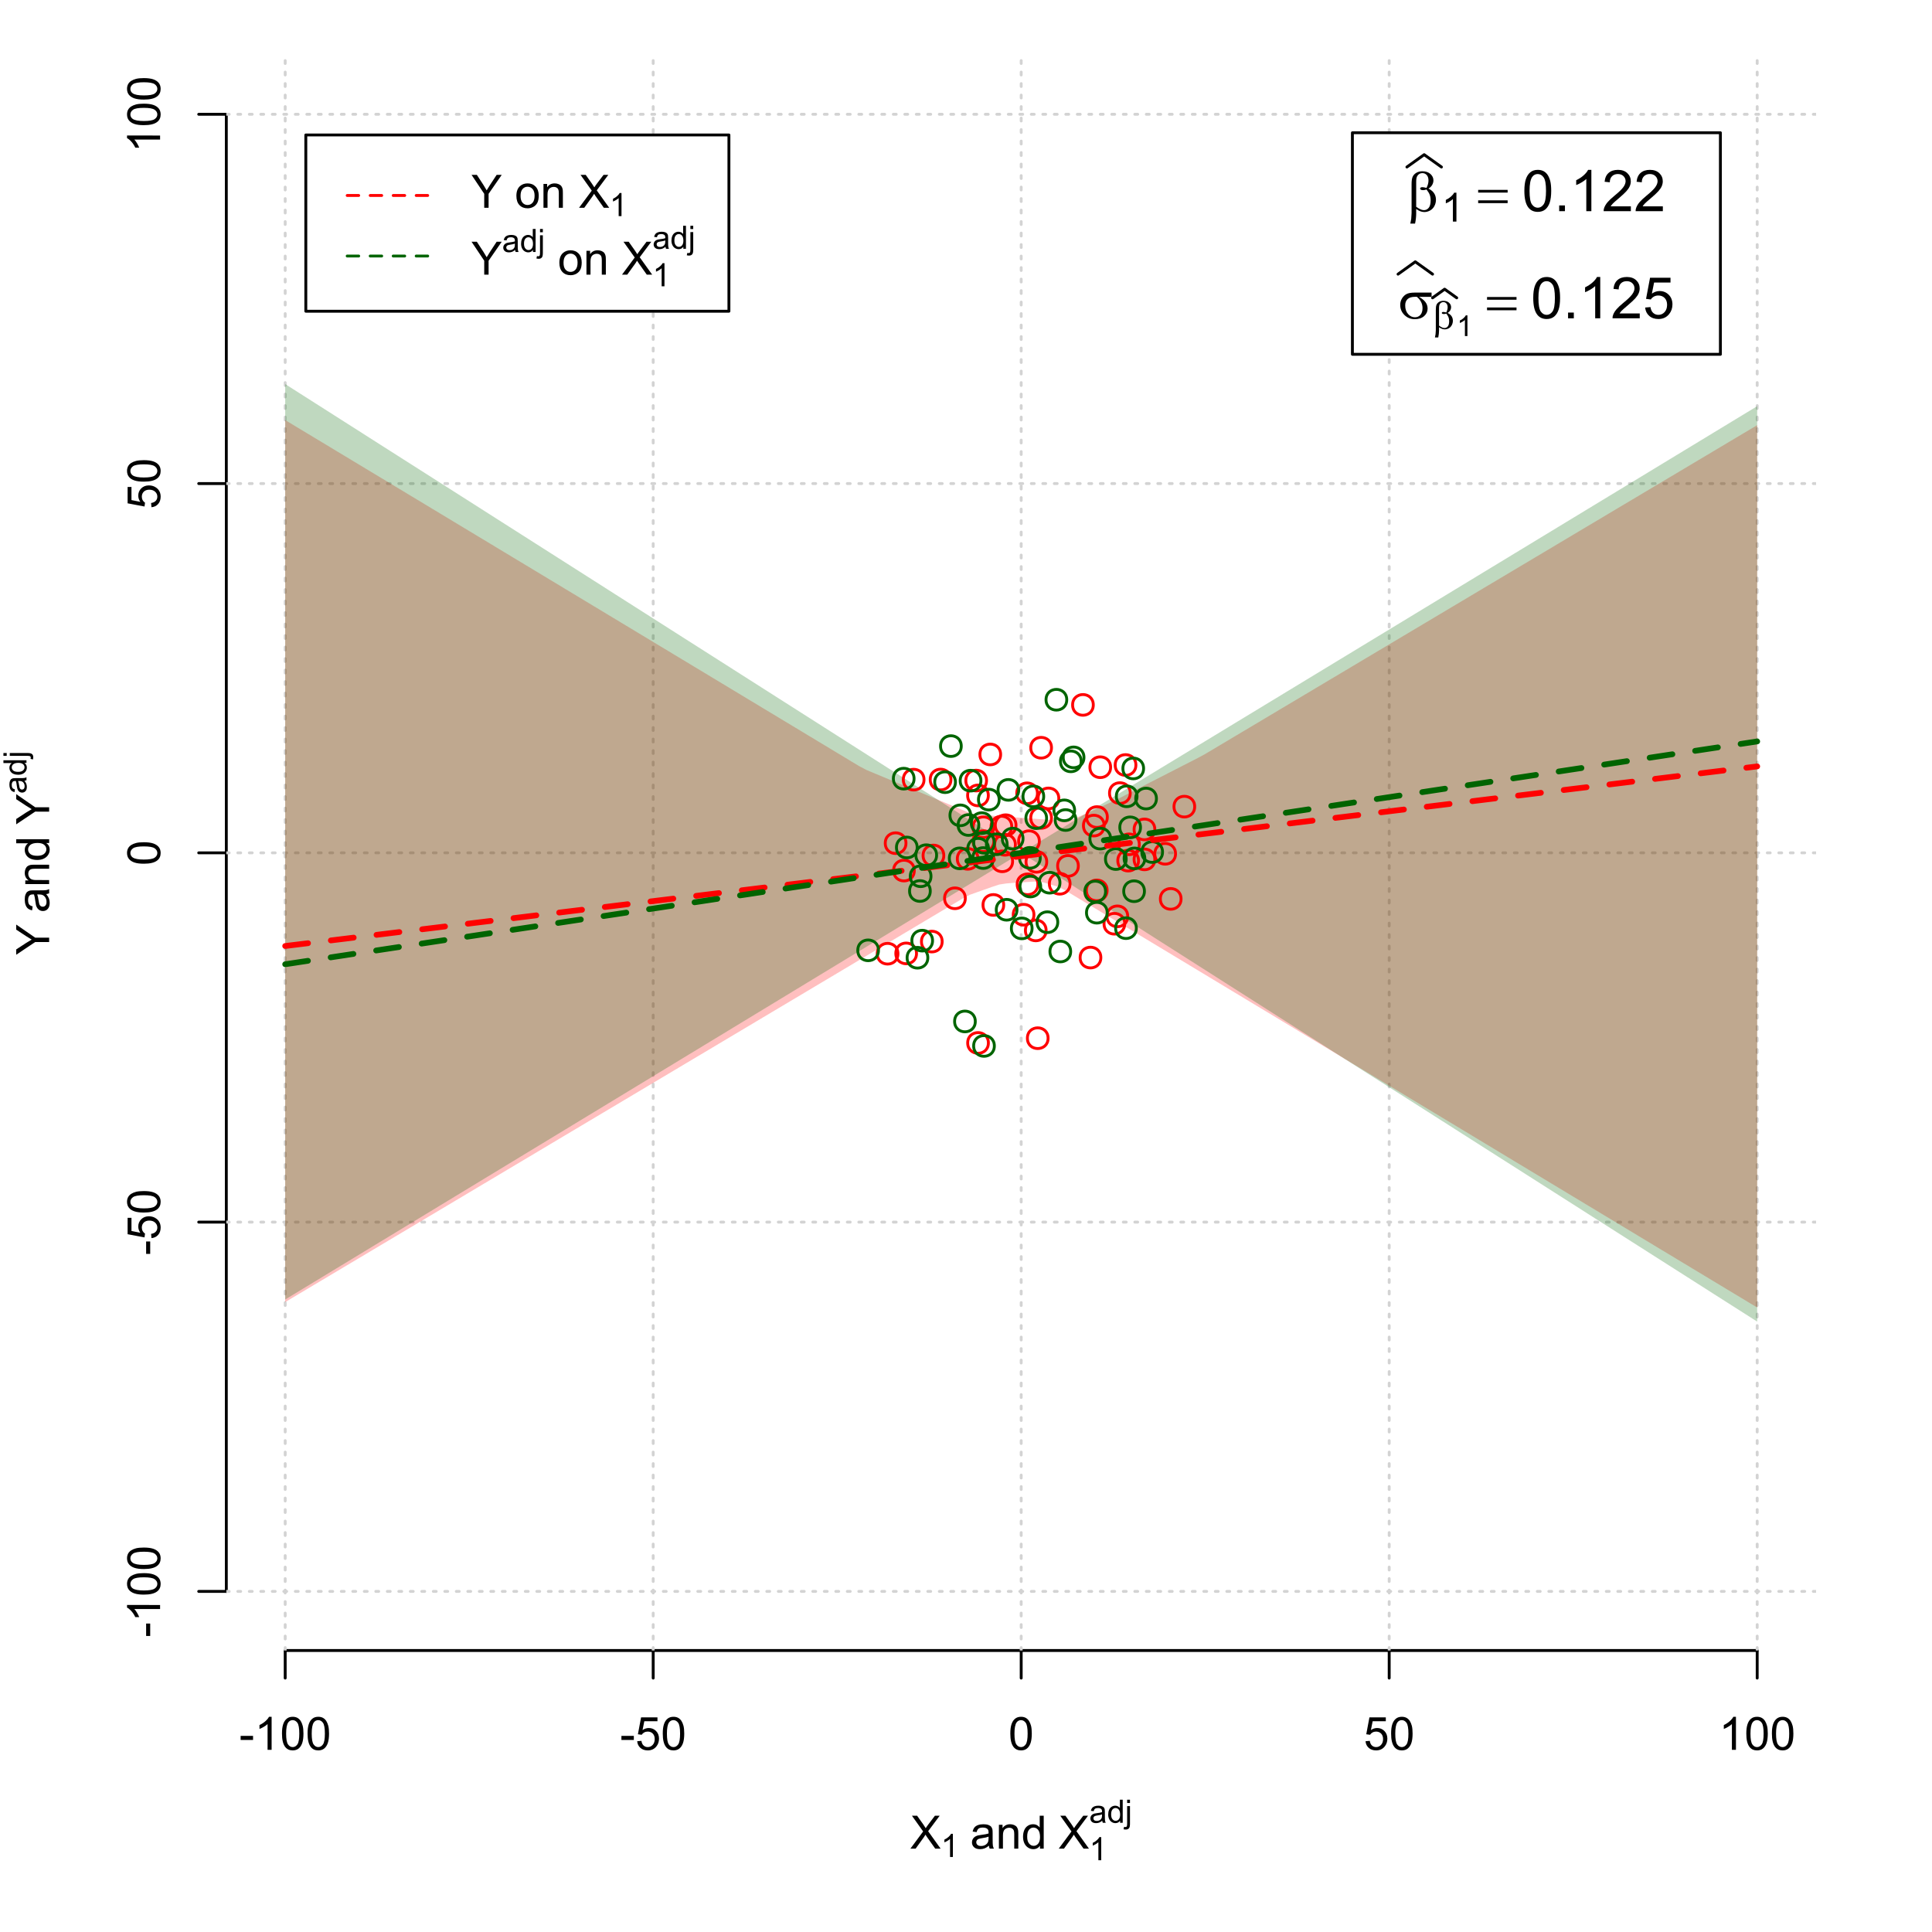 <?xml version="1.0" encoding="UTF-8"?>
<svg xmlns="http://www.w3.org/2000/svg" xmlns:xlink="http://www.w3.org/1999/xlink" width="504pt" height="504pt" viewBox="0 0 504 504" version="1.1">
<defs>
<g>
<symbol overflow="visible" id="glyph0-0">
<path style="stroke:none;" d="M 1.5 0 L 1.5 -7.5 L 7.5 -7.5 L 7.5 0 Z M 1.688 -0.188 L 7.312 -0.188 L 7.312 -7.312 L 1.688 -7.312 Z M 1.688 -0.188 "/>
</symbol>
<symbol overflow="visible" id="glyph0-1">
<path style="stroke:none;" d="M 0.055 0 L 3.375 -4.477 L 0.445 -8.59 L 1.797 -8.59 L 3.359 -6.387 C 3.68 -5.93 3.91 -5.578 4.047 -5.332 C 4.238 -5.645 4.465 -5.969 4.727 -6.312 L 6.457 -8.59 L 7.695 -8.59 L 4.676 -4.539 L 7.93 0 L 6.523 0 L 4.359 -3.062 C 4.238 -3.238 4.113 -3.43 3.984 -3.641 C 3.789 -3.324 3.652 -3.109 3.574 -2.992 L 1.418 0 Z M 0.055 0 "/>
</symbol>
<symbol overflow="visible" id="glyph0-2">
<path style="stroke:none;" d="M 4.852 -0.766 C 4.461 -0.434 4.082 -0.199 3.723 -0.062 C 3.355 0.074 2.969 0.141 2.562 0.141 C 1.875 0.141 1.352 -0.023 0.984 -0.359 C 0.617 -0.688 0.434 -1.117 0.434 -1.641 C 0.434 -1.945 0.5 -2.223 0.641 -2.473 C 0.777 -2.723 0.961 -2.926 1.188 -3.082 C 1.41 -3.234 1.664 -3.348 1.945 -3.43 C 2.152 -3.477 2.465 -3.531 2.883 -3.586 C 3.734 -3.688 4.359 -3.809 4.766 -3.949 C 4.766 -4.09 4.77 -4.18 4.77 -4.227 C 4.77 -4.648 4.668 -4.953 4.469 -5.133 C 4.199 -5.371 3.801 -5.488 3.27 -5.492 C 2.77 -5.488 2.402 -5.402 2.168 -5.23 C 1.934 -5.055 1.758 -4.746 1.648 -4.305 L 0.617 -4.445 C 0.707 -4.887 0.863 -5.242 1.078 -5.516 C 1.289 -5.781 1.598 -5.992 2.008 -6.141 C 2.41 -6.289 2.883 -6.363 3.422 -6.363 C 3.953 -6.363 4.383 -6.301 4.715 -6.176 C 5.047 -6.051 5.293 -5.891 5.449 -5.703 C 5.605 -5.512 5.715 -5.273 5.777 -4.984 C 5.809 -4.805 5.824 -4.48 5.828 -4.016 L 5.828 -2.609 C 5.824 -1.625 5.848 -1.004 5.895 -0.746 C 5.941 -0.484 6.031 -0.238 6.164 0 L 5.062 0 C 4.953 -0.219 4.883 -0.473 4.852 -0.766 Z M 4.766 -3.125 C 4.375 -2.965 3.801 -2.832 3.039 -2.727 C 2.605 -2.66 2.301 -2.59 2.121 -2.516 C 1.941 -2.434 1.801 -2.32 1.703 -2.172 C 1.605 -2.02 1.559 -1.852 1.559 -1.672 C 1.559 -1.387 1.664 -1.152 1.875 -0.969 C 2.086 -0.777 2.398 -0.684 2.812 -0.688 C 3.219 -0.684 3.578 -0.773 3.895 -0.953 C 4.211 -1.129 4.445 -1.371 4.594 -1.68 C 4.707 -1.918 4.762 -2.27 4.766 -2.734 Z M 4.766 -3.125 "/>
</symbol>
<symbol overflow="visible" id="glyph0-3">
<path style="stroke:none;" d="M 0.789 0 L 0.789 -6.223 L 1.742 -6.223 L 1.742 -5.336 C 2.195 -6.02 2.855 -6.363 3.719 -6.363 C 4.09 -6.363 4.434 -6.293 4.754 -6.16 C 5.066 -6.023 5.305 -5.848 5.461 -5.633 C 5.617 -5.41 5.727 -5.152 5.789 -4.852 C 5.828 -4.656 5.848 -4.312 5.848 -3.828 L 5.848 0 L 4.793 0 L 4.793 -3.785 C 4.793 -4.215 4.75 -4.535 4.668 -4.75 C 4.586 -4.961 4.441 -5.129 4.234 -5.258 C 4.023 -5.383 3.777 -5.449 3.5 -5.449 C 3.047 -5.449 2.66 -5.305 2.332 -5.02 C 2.004 -4.734 1.84 -4.195 1.844 -3.398 L 1.844 0 Z M 0.789 0 "/>
</symbol>
<symbol overflow="visible" id="glyph0-4">
<path style="stroke:none;" d="M 4.828 0 L 4.828 -0.785 C 4.43 -0.168 3.848 0.141 3.086 0.141 C 2.59 0.141 2.133 0.004 1.719 -0.27 C 1.297 -0.543 0.977 -0.922 0.75 -1.414 C 0.523 -1.898 0.41 -2.465 0.41 -3.105 C 0.41 -3.727 0.512 -4.289 0.719 -4.797 C 0.926 -5.301 1.238 -5.688 1.652 -5.957 C 2.066 -6.227 2.527 -6.363 3.039 -6.363 C 3.41 -6.363 3.746 -6.281 4.043 -6.125 C 4.336 -5.965 4.574 -5.762 4.758 -5.508 L 4.758 -8.59 L 5.805 -8.59 L 5.805 0 Z M 1.492 -3.105 C 1.488 -2.309 1.656 -1.711 1.996 -1.316 C 2.328 -0.922 2.727 -0.727 3.188 -0.727 C 3.648 -0.727 4.039 -0.914 4.359 -1.293 C 4.68 -1.668 4.84 -2.242 4.844 -3.016 C 4.84 -3.867 4.676 -4.492 4.352 -4.895 C 4.02 -5.289 3.617 -5.488 3.141 -5.492 C 2.672 -5.488 2.277 -5.297 1.965 -4.918 C 1.645 -4.531 1.488 -3.93 1.492 -3.105 Z M 1.492 -3.105 "/>
</symbol>
<symbol overflow="visible" id="glyph0-5">
<path style="stroke:none;" d="M 0.383 -2.578 L 0.383 -3.641 L 3.621 -3.641 L 3.621 -2.578 Z M 0.383 -2.578 "/>
</symbol>
<symbol overflow="visible" id="glyph0-6">
<path style="stroke:none;" d="M 4.469 0 L 3.414 0 L 3.414 -6.719 C 3.16 -6.477 2.828 -6.234 2.414 -5.996 C 2 -5.75 1.629 -5.57 1.305 -5.449 L 1.305 -6.469 C 1.895 -6.742 2.41 -7.078 2.852 -7.477 C 3.293 -7.871 3.605 -8.254 3.789 -8.625 L 4.469 -8.625 Z M 4.469 0 "/>
</symbol>
<symbol overflow="visible" id="glyph0-7">
<path style="stroke:none;" d="M 0.5 -4.234 C 0.496 -5.246 0.602 -6.062 0.812 -6.688 C 1.02 -7.305 1.328 -7.785 1.742 -8.121 C 2.148 -8.457 2.668 -8.625 3.297 -8.625 C 3.758 -8.625 4.164 -8.531 4.512 -8.348 C 4.855 -8.16 5.141 -7.891 5.371 -7.543 C 5.594 -7.191 5.773 -6.766 5.906 -6.266 C 6.035 -5.762 6.098 -5.086 6.102 -4.234 C 6.098 -3.227 5.996 -2.414 5.789 -1.797 C 5.578 -1.176 5.266 -0.695 4.859 -0.359 C 4.445 -0.02 3.926 0.145 3.297 0.148 C 2.465 0.145 1.816 -0.148 1.348 -0.742 C 0.781 -1.457 0.496 -2.621 0.5 -4.234 Z M 1.582 -4.234 C 1.582 -2.824 1.746 -1.887 2.074 -1.418 C 2.402 -0.949 2.809 -0.715 3.297 -0.719 C 3.777 -0.715 4.184 -0.949 4.52 -1.422 C 4.848 -1.887 5.016 -2.824 5.016 -4.234 C 5.016 -5.648 4.848 -6.59 4.52 -7.055 C 4.184 -7.516 3.773 -7.746 3.289 -7.75 C 2.801 -7.746 2.414 -7.543 2.125 -7.137 C 1.762 -6.613 1.582 -5.645 1.582 -4.234 Z M 1.582 -4.234 "/>
</symbol>
<symbol overflow="visible" id="glyph0-8">
<path style="stroke:none;" d="M 0.5 -2.25 L 1.605 -2.344 C 1.684 -1.805 1.871 -1.398 2.176 -1.125 C 2.473 -0.852 2.836 -0.715 3.258 -0.719 C 3.766 -0.715 4.195 -0.906 4.547 -1.293 C 4.898 -1.672 5.074 -2.18 5.074 -2.82 C 5.074 -3.414 4.902 -3.891 4.566 -4.242 C 4.227 -4.59 3.785 -4.762 3.242 -4.766 C 2.898 -4.762 2.594 -4.684 2.32 -4.531 C 2.047 -4.375 1.832 -4.176 1.676 -3.93 L 0.688 -4.062 L 1.516 -8.473 L 5.789 -8.473 L 5.789 -7.465 L 2.359 -7.465 L 1.898 -5.156 C 2.414 -5.516 2.953 -5.695 3.523 -5.695 C 4.27 -5.695 4.902 -5.434 5.422 -4.914 C 5.934 -4.395 6.191 -3.727 6.195 -2.914 C 6.191 -2.133 5.965 -1.461 5.516 -0.898 C 4.961 -0.199 4.211 0.145 3.258 0.148 C 2.477 0.145 1.836 -0.07 1.344 -0.508 C 0.844 -0.941 0.562 -1.523 0.5 -2.25 Z M 0.5 -2.25 "/>
</symbol>
<symbol overflow="visible" id="glyph0-9">
<path style="stroke:none;" d="M 3.344 0 L 3.344 -3.641 L 0.035 -8.59 L 1.418 -8.59 L 3.109 -6 C 3.418 -5.516 3.711 -5.031 3.984 -4.547 C 4.242 -4.992 4.555 -5.496 4.922 -6.062 L 6.586 -8.59 L 7.91 -8.59 L 4.484 -3.641 L 4.484 0 Z M 3.344 0 "/>
</symbol>
<symbol overflow="visible" id="glyph0-10">
<path style="stroke:none;" d=""/>
</symbol>
<symbol overflow="visible" id="glyph0-11">
<path style="stroke:none;" d="M 0.398 -3.109 C 0.398 -4.262 0.719 -5.117 1.359 -5.672 C 1.895 -6.133 2.547 -6.363 3.316 -6.363 C 4.172 -6.363 4.871 -6.082 5.414 -5.52 C 5.953 -4.957 6.223 -4.184 6.227 -3.199 C 6.223 -2.398 6.102 -1.766 5.867 -1.309 C 5.625 -0.848 5.277 -0.492 4.82 -0.238 C 4.359 0.016 3.859 0.141 3.316 0.141 C 2.441 0.141 1.734 -0.137 1.203 -0.695 C 0.664 -1.254 0.398 -2.059 0.398 -3.109 Z M 1.484 -3.109 C 1.48 -2.309 1.656 -1.711 2.004 -1.32 C 2.348 -0.922 2.785 -0.727 3.316 -0.727 C 3.84 -0.727 4.273 -0.926 4.621 -1.324 C 4.969 -1.723 5.145 -2.328 5.145 -3.148 C 5.145 -3.914 4.969 -4.496 4.617 -4.895 C 4.266 -5.289 3.832 -5.488 3.316 -5.492 C 2.785 -5.488 2.348 -5.293 2.004 -4.898 C 1.656 -4.5 1.48 -3.902 1.484 -3.109 Z M 1.484 -3.109 "/>
</symbol>
<symbol overflow="visible" id="glyph1-0">
<path style="stroke:none;" d="M 1.051 0 L 1.051 -5.25 L 5.25 -5.25 L 5.25 0 Z M 1.18 -0.133 L 5.117 -0.133 L 5.117 -5.117 L 1.18 -5.117 Z M 1.18 -0.133 "/>
</symbol>
<symbol overflow="visible" id="glyph1-1">
<path style="stroke:none;" d="M 3.129 0 L 2.391 0 L 2.391 -4.703 C 2.211 -4.531 1.977 -4.363 1.691 -4.195 C 1.398 -4.023 1.141 -3.895 0.914 -3.812 L 0.914 -4.527 C 1.328 -4.719 1.688 -4.953 1.996 -5.234 C 2.305 -5.508 2.523 -5.777 2.652 -6.039 L 3.129 -6.039 Z M 3.129 0 "/>
</symbol>
<symbol overflow="visible" id="glyph1-2">
<path style="stroke:none;" d="M 3.395 -0.539 C 3.117 -0.305 2.855 -0.137 2.605 -0.043 C 2.352 0.051 2.082 0.094 1.793 0.098 C 1.312 0.094 0.941 -0.02 0.688 -0.25 C 0.43 -0.48 0.305 -0.781 0.305 -1.148 C 0.305 -1.359 0.352 -1.551 0.449 -1.73 C 0.543 -1.902 0.668 -2.047 0.828 -2.156 C 0.984 -2.262 1.164 -2.34 1.363 -2.398 C 1.504 -2.434 1.723 -2.473 2.02 -2.512 C 2.609 -2.578 3.047 -2.664 3.336 -2.766 C 3.336 -2.867 3.34 -2.93 3.34 -2.957 C 3.34 -3.258 3.27 -3.469 3.129 -3.594 C 2.941 -3.758 2.66 -3.844 2.289 -3.844 C 1.941 -3.844 1.684 -3.781 1.52 -3.66 C 1.348 -3.535 1.227 -3.32 1.152 -3.016 L 0.43 -3.113 C 0.492 -3.418 0.602 -3.668 0.754 -3.863 C 0.902 -4.051 1.121 -4.199 1.406 -4.301 C 1.688 -4.402 2.016 -4.453 2.395 -4.453 C 2.766 -4.453 3.066 -4.406 3.301 -4.32 C 3.527 -4.23 3.699 -4.121 3.812 -3.992 C 3.918 -3.855 3.996 -3.691 4.043 -3.492 C 4.066 -3.363 4.078 -3.133 4.082 -2.809 L 4.082 -1.824 C 4.078 -1.137 4.094 -0.703 4.129 -0.523 C 4.156 -0.336 4.219 -0.164 4.316 0 L 3.543 0 C 3.465 -0.152 3.414 -0.332 3.395 -0.539 Z M 3.336 -2.188 C 3.062 -2.074 2.66 -1.98 2.129 -1.906 C 1.82 -1.859 1.605 -1.812 1.484 -1.758 C 1.355 -1.703 1.258 -1.621 1.191 -1.52 C 1.121 -1.41 1.09 -1.293 1.09 -1.168 C 1.09 -0.969 1.164 -0.805 1.312 -0.676 C 1.461 -0.543 1.68 -0.48 1.969 -0.48 C 2.25 -0.48 2.5 -0.539 2.727 -0.664 C 2.945 -0.785 3.109 -0.957 3.215 -1.176 C 3.293 -1.34 3.332 -1.586 3.336 -1.914 Z M 3.336 -2.188 "/>
</symbol>
<symbol overflow="visible" id="glyph1-3">
<path style="stroke:none;" d="M 3.379 0 L 3.379 -0.551 C 3.102 -0.121 2.695 0.094 2.16 0.098 C 1.812 0.094 1.492 0 1.203 -0.188 C 0.906 -0.379 0.68 -0.645 0.523 -0.988 C 0.359 -1.328 0.281 -1.723 0.285 -2.172 C 0.281 -2.605 0.355 -3 0.504 -3.355 C 0.648 -3.707 0.863 -3.977 1.156 -4.168 C 1.441 -4.355 1.766 -4.453 2.129 -4.453 C 2.387 -4.453 2.621 -4.395 2.828 -4.285 C 3.031 -4.172 3.199 -4.031 3.332 -3.855 L 3.332 -6.012 L 4.066 -6.012 L 4.066 0 Z M 1.047 -2.172 C 1.043 -1.613 1.16 -1.195 1.398 -0.922 C 1.629 -0.641 1.906 -0.504 2.23 -0.508 C 2.551 -0.504 2.824 -0.637 3.051 -0.902 C 3.273 -1.168 3.387 -1.57 3.391 -2.113 C 3.387 -2.707 3.273 -3.145 3.047 -3.426 C 2.816 -3.703 2.531 -3.844 2.199 -3.844 C 1.867 -3.844 1.594 -3.707 1.375 -3.441 C 1.152 -3.168 1.043 -2.746 1.047 -2.172 Z M 1.047 -2.172 "/>
</symbol>
<symbol overflow="visible" id="glyph1-4">
<path style="stroke:none;" d="M 0.551 -5.156 L 0.551 -6.012 L 1.289 -6.012 L 1.289 -5.156 Z M -0.387 1.691 L -0.246 1.062 C -0.098 1.098 0.016 1.117 0.102 1.121 C 0.25 1.117 0.363 1.066 0.438 0.969 C 0.512 0.867 0.551 0.621 0.551 0.223 L 0.551 -4.355 L 1.289 -4.355 L 1.289 0.238 C 1.289 0.773 1.219 1.148 1.078 1.359 C 0.898 1.633 0.602 1.77 0.191 1.77 C -0.008 1.77 -0.199 1.742 -0.387 1.691 Z M -0.387 1.691 "/>
</symbol>
<symbol overflow="visible" id="glyph2-0">
<path style="stroke:none;" d="M 0.602 0 L 0.602 -7.5 L 6.602 -7.5 L 6.602 0 Z M 0.789 -0.188 L 6.414 -0.188 L 6.414 -7.312 L 0.789 -7.312 Z M 0.789 -0.188 "/>
</symbol>
<symbol overflow="visible" id="glyph2-1">
<path style="stroke:none;" d=""/>
</symbol>
<symbol overflow="visible" id="glyph3-0">
<path style="stroke:none;" d="M 0 -1.5 L -7.5 -1.5 L -7.5 -7.5 L 0 -7.5 Z M -0.188 -1.688 L -0.188 -7.312 L -7.312 -7.312 L -7.312 -1.688 Z M -0.188 -1.688 "/>
</symbol>
<symbol overflow="visible" id="glyph3-1">
<path style="stroke:none;" d="M 0 -3.344 L -3.641 -3.348 L -8.59 -0.035 L -8.59 -1.418 L -6 -3.113 C -5.516 -3.422 -5.031 -3.715 -4.547 -3.984 C -4.992 -4.242 -5.496 -4.555 -6.062 -4.922 L -8.59 -6.586 L -8.59 -7.91 L -3.637 -4.484 L 0 -4.484 Z M 0 -3.344 "/>
</symbol>
<symbol overflow="visible" id="glyph3-2">
<path style="stroke:none;" d="M -0.766 -4.852 C -0.434 -4.461 -0.199 -4.082 -0.062 -3.723 C 0.074 -3.355 0.141 -2.969 0.141 -2.562 C 0.141 -1.875 -0.023 -1.352 -0.359 -0.984 C -0.688 -0.617 -1.117 -0.434 -1.641 -0.434 C -1.945 -0.434 -2.223 -0.5 -2.473 -0.641 C -2.723 -0.777 -2.926 -0.961 -3.082 -1.188 C -3.234 -1.41 -3.348 -1.664 -3.43 -1.945 C -3.477 -2.152 -3.531 -2.465 -3.586 -2.883 C -3.688 -3.734 -3.809 -4.359 -3.949 -4.766 C -4.09 -4.766 -4.18 -4.77 -4.227 -4.77 C -4.648 -4.77 -4.953 -4.668 -5.133 -4.469 C -5.371 -4.199 -5.488 -3.801 -5.492 -3.27 C -5.488 -2.773 -5.402 -2.406 -5.23 -2.172 C -5.055 -1.934 -4.746 -1.758 -4.305 -1.648 L -4.445 -0.617 C -4.887 -0.707 -5.242 -0.863 -5.516 -1.078 C -5.781 -1.293 -5.992 -1.602 -6.141 -2.012 C -6.289 -2.414 -6.363 -2.887 -6.363 -3.422 C -6.363 -3.953 -6.301 -4.383 -6.176 -4.715 C -6.051 -5.047 -5.891 -5.293 -5.703 -5.449 C -5.512 -5.605 -5.273 -5.715 -4.984 -5.777 C -4.805 -5.809 -4.48 -5.824 -4.016 -5.828 L -2.605 -5.828 C -1.625 -5.824 -1.004 -5.848 -0.746 -5.895 C -0.48 -5.941 -0.234 -6.031 0 -6.164 L 0 -5.062 C -0.219 -4.953 -0.473 -4.883 -0.766 -4.852 Z M -3.121 -4.766 C -2.961 -4.375 -2.828 -3.801 -2.727 -3.039 C -2.66 -2.605 -2.59 -2.301 -2.516 -2.121 C -2.434 -1.941 -2.32 -1.801 -2.172 -1.703 C -2.02 -1.605 -1.852 -1.559 -1.672 -1.559 C -1.387 -1.559 -1.152 -1.664 -0.965 -1.875 C -0.773 -2.086 -0.68 -2.398 -0.684 -2.812 C -0.68 -3.219 -0.77 -3.578 -0.949 -3.895 C -1.129 -4.211 -1.371 -4.445 -1.68 -4.594 C -1.918 -4.707 -2.27 -4.762 -2.734 -4.766 Z M -3.121 -4.766 "/>
</symbol>
<symbol overflow="visible" id="glyph3-3">
<path style="stroke:none;" d="M 0 -0.789 L -6.223 -0.793 L -6.223 -1.742 L -5.336 -1.742 C -6.02 -2.195 -6.363 -2.855 -6.363 -3.723 C -6.363 -4.09 -6.293 -4.434 -6.16 -4.754 C -6.023 -5.066 -5.848 -5.305 -5.633 -5.461 C -5.41 -5.617 -5.152 -5.727 -4.852 -5.789 C -4.656 -5.828 -4.312 -5.848 -3.824 -5.848 L 0 -5.848 L 0 -4.793 L -3.785 -4.793 C -4.215 -4.793 -4.535 -4.75 -4.75 -4.668 C -4.961 -4.586 -5.129 -4.441 -5.258 -4.234 C -5.383 -4.023 -5.449 -3.777 -5.449 -3.5 C -5.449 -3.047 -5.305 -2.66 -5.02 -2.336 C -4.734 -2.008 -4.195 -1.844 -3.398 -1.848 L 0 -1.844 Z M 0 -0.789 "/>
</symbol>
<symbol overflow="visible" id="glyph3-4">
<path style="stroke:none;" d="M 0 -4.828 L -0.785 -4.828 C -0.168 -4.43 0.141 -3.848 0.141 -3.086 C 0.141 -2.59 0.004 -2.133 -0.27 -1.719 C -0.543 -1.297 -0.922 -0.977 -1.414 -0.75 C -1.898 -0.523 -2.465 -0.41 -3.105 -0.41 C -3.727 -0.41 -4.289 -0.512 -4.797 -0.719 C -5.301 -0.926 -5.688 -1.238 -5.957 -1.652 C -6.227 -2.066 -6.363 -2.527 -6.363 -3.043 C -6.363 -3.414 -6.281 -3.75 -6.125 -4.043 C -5.965 -4.336 -5.762 -4.574 -5.508 -4.758 L -8.59 -4.758 L -8.59 -5.809 L 0 -5.805 Z M -3.105 -1.496 C -2.309 -1.492 -1.711 -1.66 -1.316 -1.996 C -0.922 -2.328 -0.727 -2.727 -0.727 -3.188 C -0.727 -3.648 -0.914 -4.039 -1.289 -4.359 C -1.664 -4.68 -2.238 -4.84 -3.016 -4.844 C -3.867 -4.84 -4.492 -4.676 -4.895 -4.352 C -5.289 -4.023 -5.488 -3.621 -5.492 -3.141 C -5.488 -2.672 -5.297 -2.277 -4.918 -1.965 C -4.531 -1.648 -3.93 -1.492 -3.105 -1.496 Z M -3.105 -1.496 "/>
</symbol>
<symbol overflow="visible" id="glyph3-5">
<path style="stroke:none;" d="M -2.578 -0.383 L -3.641 -0.383 L -3.641 -3.621 L -2.578 -3.621 Z M -2.578 -0.383 "/>
</symbol>
<symbol overflow="visible" id="glyph3-6">
<path style="stroke:none;" d="M 0 -4.469 L 0 -3.414 L -6.719 -3.418 C -6.477 -3.16 -6.234 -2.828 -5.996 -2.418 C -5.75 -2.004 -5.57 -1.633 -5.449 -1.309 L -6.469 -1.309 C -6.742 -1.895 -7.078 -2.41 -7.477 -2.852 C -7.871 -3.293 -8.254 -3.605 -8.625 -3.793 L -8.625 -4.473 Z M 0 -4.469 "/>
</symbol>
<symbol overflow="visible" id="glyph3-7">
<path style="stroke:none;" d="M -4.234 -0.5 C -5.246 -0.496 -6.062 -0.602 -6.688 -0.812 C -7.305 -1.02 -7.785 -1.328 -8.121 -1.742 C -8.457 -2.152 -8.625 -2.672 -8.625 -3.301 C -8.625 -3.758 -8.531 -4.164 -8.348 -4.512 C -8.16 -4.859 -7.891 -5.145 -7.543 -5.371 C -7.191 -5.594 -6.766 -5.773 -6.266 -5.906 C -5.762 -6.035 -5.086 -6.098 -4.234 -6.102 C -3.223 -6.098 -2.41 -5.996 -1.793 -5.789 C -1.176 -5.578 -0.695 -5.266 -0.359 -4.859 C -0.02 -4.445 0.145 -3.926 0.148 -3.297 C 0.145 -2.465 -0.148 -1.816 -0.742 -1.348 C -1.457 -0.781 -2.621 -0.496 -4.234 -0.5 Z M -4.234 -1.582 C -2.824 -1.582 -1.887 -1.746 -1.418 -2.074 C -0.949 -2.402 -0.715 -2.809 -0.719 -3.297 C -0.715 -3.777 -0.949 -4.184 -1.422 -4.52 C -1.887 -4.848 -2.824 -5.016 -4.234 -5.016 C -5.648 -5.016 -6.59 -4.848 -7.055 -4.52 C -7.516 -4.188 -7.746 -3.777 -7.75 -3.289 C -7.746 -2.801 -7.543 -2.414 -7.137 -2.129 C -6.613 -1.762 -5.645 -1.582 -4.234 -1.582 Z M -4.234 -1.582 "/>
</symbol>
<symbol overflow="visible" id="glyph3-8">
<path style="stroke:none;" d="M -2.25 -0.5 L -2.344 -1.605 C -1.805 -1.684 -1.398 -1.871 -1.125 -2.176 C -0.852 -2.473 -0.715 -2.836 -0.719 -3.258 C -0.715 -3.766 -0.906 -4.195 -1.293 -4.547 C -1.672 -4.898 -2.18 -5.074 -2.816 -5.074 C -3.414 -5.074 -3.891 -4.902 -4.242 -4.566 C -4.59 -4.227 -4.762 -3.785 -4.766 -3.242 C -4.762 -2.898 -4.684 -2.594 -4.531 -2.32 C -4.375 -2.047 -4.176 -1.832 -3.93 -1.676 L -4.062 -0.688 L -8.473 -1.52 L -8.473 -5.789 L -7.465 -5.789 L -7.465 -2.363 L -5.156 -1.898 C -5.516 -2.414 -5.695 -2.953 -5.695 -3.523 C -5.695 -4.27 -5.434 -4.902 -4.914 -5.422 C -4.395 -5.934 -3.727 -6.191 -2.91 -6.195 C -2.133 -6.191 -1.461 -5.965 -0.895 -5.516 C -0.199 -4.961 0.145 -4.211 0.148 -3.258 C 0.145 -2.477 -0.07 -1.836 -0.508 -1.344 C -0.941 -0.848 -1.523 -0.566 -2.25 -0.5 Z M -2.25 -0.5 "/>
</symbol>
<symbol overflow="visible" id="glyph4-0">
<path style="stroke:none;" d="M 0 -0.602 L -7.5 -0.605 L -7.5 -6.605 L 0 -6.602 Z M -0.188 -0.789 L -0.188 -6.414 L -7.312 -6.418 L -7.312 -0.793 Z M -0.188 -0.789 "/>
</symbol>
<symbol overflow="visible" id="glyph4-1">
<path style="stroke:none;" d=""/>
</symbol>
<symbol overflow="visible" id="glyph5-0">
<path style="stroke:none;" d="M 0 -1.051 L -5.25 -1.051 L -5.25 -5.25 L 0 -5.25 Z M -0.133 -1.18 L -0.133 -5.117 L -5.117 -5.117 L -5.117 -1.18 Z M -0.133 -1.18 "/>
</symbol>
<symbol overflow="visible" id="glyph5-1">
<path style="stroke:none;" d="M -0.539 -3.395 C -0.305 -3.117 -0.137 -2.855 -0.043 -2.605 C 0.051 -2.352 0.094 -2.082 0.098 -1.793 C 0.094 -1.312 -0.02 -0.941 -0.25 -0.688 C -0.48 -0.43 -0.781 -0.305 -1.148 -0.305 C -1.359 -0.305 -1.551 -0.352 -1.73 -0.449 C -1.902 -0.543 -2.047 -0.668 -2.156 -0.828 C -2.262 -0.984 -2.34 -1.164 -2.398 -1.363 C -2.434 -1.504 -2.473 -1.723 -2.512 -2.02 C -2.578 -2.609 -2.664 -3.047 -2.766 -3.336 C -2.867 -3.336 -2.93 -3.34 -2.957 -3.34 C -3.258 -3.34 -3.469 -3.27 -3.594 -3.129 C -3.758 -2.941 -3.844 -2.66 -3.844 -2.289 C -3.844 -1.941 -3.781 -1.684 -3.66 -1.52 C -3.535 -1.352 -3.32 -1.23 -3.016 -1.152 L -3.113 -0.43 C -3.418 -0.492 -3.668 -0.602 -3.863 -0.754 C -4.051 -0.902 -4.199 -1.121 -4.301 -1.406 C -4.402 -1.688 -4.453 -2.016 -4.453 -2.395 C -4.453 -2.766 -4.406 -3.066 -4.32 -3.301 C -4.23 -3.527 -4.121 -3.699 -3.992 -3.812 C -3.855 -3.918 -3.691 -3.996 -3.492 -4.043 C -3.363 -4.066 -3.133 -4.078 -2.809 -4.082 L -1.824 -4.082 C -1.137 -4.078 -0.703 -4.094 -0.523 -4.129 C -0.336 -4.156 -0.164 -4.219 0 -4.316 L 0 -3.543 C -0.152 -3.465 -0.332 -3.414 -0.539 -3.395 Z M -2.188 -3.336 C -2.074 -3.062 -1.98 -2.66 -1.906 -2.129 C -1.859 -1.82 -1.812 -1.605 -1.758 -1.484 C -1.703 -1.355 -1.621 -1.258 -1.52 -1.191 C -1.41 -1.121 -1.293 -1.09 -1.168 -1.09 C -0.969 -1.09 -0.805 -1.164 -0.676 -1.312 C -0.543 -1.461 -0.48 -1.68 -0.48 -1.969 C -0.48 -2.25 -0.539 -2.5 -0.664 -2.727 C -0.785 -2.945 -0.957 -3.109 -1.176 -3.215 C -1.34 -3.293 -1.586 -3.332 -1.914 -3.336 Z M -2.188 -3.336 "/>
</symbol>
<symbol overflow="visible" id="glyph5-2">
<path style="stroke:none;" d="M 0 -3.379 L -0.551 -3.379 C -0.121 -3.102 0.094 -2.695 0.098 -2.16 C 0.094 -1.812 0 -1.492 -0.188 -1.203 C -0.379 -0.906 -0.645 -0.684 -0.988 -0.527 C -1.328 -0.367 -1.723 -0.285 -2.172 -0.289 C -2.605 -0.285 -3 -0.359 -3.355 -0.504 C -3.707 -0.648 -3.977 -0.863 -4.168 -1.156 C -4.355 -1.441 -4.453 -1.766 -4.453 -2.129 C -4.453 -2.387 -4.395 -2.621 -4.285 -2.828 C -4.172 -3.031 -4.031 -3.199 -3.855 -3.332 L -6.012 -3.332 L -6.012 -4.066 L 0 -4.066 Z M -2.172 -1.047 C -1.613 -1.043 -1.195 -1.16 -0.922 -1.398 C -0.641 -1.629 -0.504 -1.906 -0.508 -2.23 C -0.504 -2.551 -0.637 -2.824 -0.902 -3.051 C -1.168 -3.273 -1.57 -3.387 -2.113 -3.391 C -2.707 -3.387 -3.145 -3.273 -3.426 -3.047 C -3.703 -2.816 -3.844 -2.531 -3.844 -2.199 C -3.844 -1.867 -3.707 -1.594 -3.441 -1.375 C -3.168 -1.152 -2.746 -1.043 -2.172 -1.047 Z M -2.172 -1.047 "/>
</symbol>
<symbol overflow="visible" id="glyph5-3">
<path style="stroke:none;" d="M -5.156 -0.551 L -6.012 -0.551 L -6.012 -1.289 L -5.156 -1.289 Z M 1.691 0.387 L 1.062 0.246 C 1.098 0.098 1.117 -0.016 1.121 -0.102 C 1.117 -0.25 1.066 -0.363 0.969 -0.438 C 0.867 -0.512 0.621 -0.551 0.223 -0.551 L -4.355 -0.551 L -4.355 -1.289 L 0.238 -1.289 C 0.773 -1.289 1.148 -1.219 1.359 -1.078 C 1.633 -0.898 1.77 -0.602 1.77 -0.191 C 1.77 0.008 1.742 0.199 1.691 0.387 Z M 1.691 0.387 "/>
</symbol>
<symbol overflow="visible" id="glyph6-0">
<path style="stroke:none;" d="M 0.754 0 L 0.754 -9.375 L 8.254 -9.375 L 8.254 0 Z M 0.988 -0.234 L 8.02 -0.234 L 8.02 -9.141 L 0.988 -9.141 Z M 0.988 -0.234 "/>
</symbol>
<symbol overflow="visible" id="glyph6-1">
<path style="stroke:none;" d="M 2.418 -0.57 L 2.418 0.668 C 2.414 1.457 2.316 2.312 2.125 3.238 L 0.887 3.238 C 1.016 2.629 1.094 2.215 1.121 2 C 1.18 1.312 1.211 0.812 1.215 0.5 L 1.215 -6.988 C 1.211 -7.859 1.297 -8.508 1.473 -8.93 C 1.645 -9.352 1.957 -9.703 2.41 -9.988 C 2.859 -10.27 3.402 -10.41 4.035 -10.414 C 4.906 -10.41 5.605 -10.176 6.129 -9.711 C 6.652 -9.238 6.914 -8.684 6.914 -8.043 C 6.914 -7.625 6.805 -7.23 6.594 -6.855 C 6.379 -6.48 6.051 -6.156 5.609 -5.891 C 6.914 -5.262 7.57 -4.289 7.574 -2.973 C 7.57 -2.383 7.434 -1.836 7.164 -1.332 C 6.887 -0.82 6.512 -0.434 6.035 -0.172 C 5.555 0.094 5.059 0.223 4.555 0.227 C 4.227 0.223 3.906 0.168 3.586 0.059 C 3.266 -0.051 2.875 -0.258 2.418 -0.57 Z M 2.418 -1.148 C 2.891 -0.816 3.305 -0.578 3.656 -0.434 C 3.918 -0.324 4.18 -0.27 4.445 -0.27 C 4.938 -0.27 5.352 -0.473 5.688 -0.879 C 6.02 -1.285 6.188 -1.93 6.188 -2.82 C 6.188 -3.375 6.105 -3.863 5.949 -4.281 C 5.785 -4.695 5.508 -5.152 5.113 -5.656 C 4.773 -5.539 4.484 -5.484 4.242 -5.484 C 3.945 -5.484 3.738 -5.527 3.621 -5.617 C 3.5 -5.703 3.438 -5.797 3.441 -5.902 C 3.438 -5.992 3.484 -6.078 3.578 -6.152 C 3.668 -6.223 3.816 -6.258 4.027 -6.262 C 4.262 -6.258 4.625 -6.195 5.113 -6.07 C 5.453 -6.75 5.625 -7.391 5.625 -8 C 5.625 -8.609 5.473 -9.086 5.172 -9.426 C 4.867 -9.758 4.492 -9.926 4.043 -9.93 C 3.477 -9.926 3.035 -9.688 2.727 -9.215 C 2.516 -8.895 2.414 -8.383 2.418 -7.684 Z M 2.418 -1.148 "/>
</symbol>
<symbol overflow="visible" id="glyph6-2">
<path style="stroke:none;" d="M 0.27 -5.559 L 7.961 -5.559 L 7.961 -4.848 L 0.27 -4.848 Z M 0.27 -2.828 L 7.961 -2.828 L 7.961 -2.102 L 0.27 -2.102 Z M 0.27 -2.828 "/>
</symbol>
<symbol overflow="visible" id="glyph6-3">
<path style="stroke:none;" d="M 8.746 -5.602 L 5.465 -5.602 C 6.199 -5.191 6.758 -4.734 7.141 -4.238 C 7.52 -3.738 7.711 -3.164 7.711 -2.512 C 7.711 -1.758 7.406 -1.113 6.801 -0.578 C 6.195 -0.043 5.387 0.223 4.371 0.227 C 3.301 0.223 2.398 -0.137 1.668 -0.863 C 0.934 -1.59 0.566 -2.469 0.57 -3.5 C 0.566 -4.117 0.723 -4.68 1.031 -5.184 C 1.336 -5.688 1.723 -6.066 2.199 -6.324 C 2.668 -6.578 3.391 -6.707 4.367 -6.711 L 8.746 -6.711 Z M 4.914 -5.602 C 4.707 -5.605 4.551 -5.605 4.445 -5.609 C 3.566 -5.605 2.918 -5.41 2.5 -5.023 C 2.074 -4.629 1.863 -4.078 1.867 -3.367 C 1.863 -2.434 2.113 -1.684 2.621 -1.117 C 3.121 -0.551 3.719 -0.27 4.41 -0.27 C 4.984 -0.27 5.457 -0.473 5.828 -0.887 C 6.199 -1.297 6.387 -1.895 6.387 -2.672 C 6.387 -3.797 5.895 -4.773 4.914 -5.602 Z M 4.914 -5.602 "/>
</symbol>
<symbol overflow="visible" id="glyph7-0">
<path style="stroke:none;" d="M 1.312 0 L 1.312 -6.562 L 6.562 -6.562 L 6.562 0 Z M 1.477 -0.164 L 6.398 -0.164 L 6.398 -6.398 L 1.477 -6.398 Z M 1.477 -0.164 "/>
</symbol>
<symbol overflow="visible" id="glyph7-1">
<path style="stroke:none;" d="M 3.91 0 L 2.988 0 L 2.988 -5.879 C 2.766 -5.664 2.473 -5.453 2.113 -5.242 C 1.75 -5.027 1.426 -4.871 1.145 -4.77 L 1.145 -5.66 C 1.656 -5.902 2.109 -6.195 2.496 -6.539 C 2.883 -6.883 3.156 -7.219 3.316 -7.547 L 3.91 -7.547 Z M 3.91 0 "/>
</symbol>
<symbol overflow="visible" id="glyph8-0">
<path style="stroke:none;" d="M 1.875 0 L 1.875 -9.375 L 9.375 -9.375 L 9.375 0 Z M 2.109 -0.234 L 9.141 -0.234 L 9.141 -9.141 L 2.109 -9.141 Z M 2.109 -0.234 "/>
</symbol>
<symbol overflow="visible" id="glyph8-1">
<path style="stroke:none;" d="M 0.621 -5.297 C 0.621 -6.562 0.75 -7.582 1.012 -8.359 C 1.273 -9.133 1.664 -9.73 2.18 -10.152 C 2.695 -10.57 3.344 -10.781 4.125 -10.781 C 4.699 -10.781 5.203 -10.664 5.641 -10.434 C 6.074 -10.199 6.434 -9.863 6.715 -9.43 C 6.996 -8.988 7.219 -8.457 7.383 -7.832 C 7.543 -7.203 7.621 -6.359 7.625 -5.297 C 7.621 -4.035 7.492 -3.016 7.234 -2.246 C 6.973 -1.469 6.586 -0.871 6.074 -0.449 C 5.559 -0.027 4.91 0.18 4.125 0.184 C 3.086 0.18 2.27 -0.188 1.684 -0.93 C 0.973 -1.82 0.621 -3.277 0.621 -5.297 Z M 1.977 -5.297 C 1.973 -3.531 2.18 -2.355 2.594 -1.777 C 3.004 -1.191 3.516 -0.902 4.125 -0.902 C 4.727 -0.902 5.234 -1.195 5.648 -1.781 C 6.062 -2.367 6.27 -3.539 6.27 -5.297 C 6.27 -7.062 6.062 -8.234 5.648 -8.816 C 5.234 -9.398 4.719 -9.691 4.109 -9.691 C 3.5 -9.691 3.02 -9.434 2.66 -8.922 C 2.203 -8.262 1.973 -7.055 1.977 -5.297 Z M 1.977 -5.297 "/>
</symbol>
<symbol overflow="visible" id="glyph8-2">
<path style="stroke:none;" d="M 1.363 0 L 1.363 -1.5 L 2.863 -1.5 L 2.863 0 Z M 1.363 0 "/>
</symbol>
<symbol overflow="visible" id="glyph8-3">
<path style="stroke:none;" d="M 5.59 0 L 4.27 0 L 4.27 -8.402 C 3.949 -8.098 3.531 -7.793 3.02 -7.492 C 2.504 -7.188 2.043 -6.961 1.633 -6.812 L 1.633 -8.086 C 2.367 -8.43 3.012 -8.848 3.566 -9.344 C 4.117 -9.836 4.508 -10.316 4.738 -10.781 L 5.59 -10.781 Z M 5.59 0 "/>
</symbol>
<symbol overflow="visible" id="glyph8-4">
<path style="stroke:none;" d="M 7.551 -1.266 L 7.551 0 L 0.453 0 C 0.438 -0.316 0.492 -0.621 0.609 -0.914 C 0.789 -1.398 1.078 -1.875 1.477 -2.344 C 1.875 -2.812 2.449 -3.352 3.199 -3.969 C 4.367 -4.922 5.156 -5.68 5.566 -6.242 C 5.973 -6.797 6.176 -7.328 6.18 -7.828 C 6.176 -8.352 5.988 -8.793 5.621 -9.152 C 5.246 -9.512 4.762 -9.691 4.16 -9.691 C 3.523 -9.691 3.016 -9.5 2.637 -9.117 C 2.254 -8.734 2.059 -8.207 2.059 -7.535 L 0.703 -7.676 C 0.797 -8.684 1.145 -9.453 1.75 -9.984 C 2.355 -10.516 3.168 -10.781 4.188 -10.781 C 5.215 -10.781 6.031 -10.492 6.633 -9.922 C 7.234 -9.348 7.535 -8.641 7.535 -7.801 C 7.535 -7.367 7.445 -6.945 7.27 -6.531 C 7.094 -6.113 6.801 -5.676 6.395 -5.223 C 5.984 -4.762 5.309 -4.133 4.367 -3.332 C 3.57 -2.664 3.062 -2.215 2.84 -1.98 C 2.613 -1.742 2.43 -1.504 2.285 -1.266 Z M 7.551 -1.266 "/>
</symbol>
<symbol overflow="visible" id="glyph8-5">
<path style="stroke:none;" d="M 0.621 -2.812 L 2.008 -2.93 C 2.105 -2.254 2.344 -1.746 2.719 -1.41 C 3.094 -1.07 3.543 -0.902 4.07 -0.902 C 4.703 -0.902 5.242 -1.141 5.684 -1.617 C 6.121 -2.094 6.34 -2.727 6.344 -3.523 C 6.34 -4.273 6.129 -4.867 5.707 -5.301 C 5.285 -5.734 4.73 -5.953 4.051 -5.953 C 3.621 -5.953 3.238 -5.855 2.898 -5.664 C 2.555 -5.469 2.285 -5.219 2.094 -4.914 L 0.855 -5.074 L 1.898 -10.59 L 7.234 -10.59 L 7.234 -9.332 L 2.953 -9.332 L 2.375 -6.445 C 3.016 -6.891 3.691 -7.113 4.402 -7.117 C 5.336 -7.113 6.129 -6.789 6.773 -6.145 C 7.418 -5.492 7.738 -4.656 7.742 -3.641 C 7.738 -2.664 7.457 -1.824 6.891 -1.121 C 6.203 -0.25 5.262 0.18 4.07 0.184 C 3.094 0.18 2.297 -0.09 1.68 -0.637 C 1.059 -1.18 0.707 -1.906 0.621 -2.812 Z M 0.621 -2.812 "/>
</symbol>
<symbol overflow="visible" id="glyph9-0">
<path style="stroke:none;" d="M 0.527 0 L 0.527 -6.562 L 5.777 -6.562 L 5.777 0 Z M 0.691 -0.164 L 5.613 -0.164 L 5.613 -6.398 L 0.691 -6.398 Z M 0.691 -0.164 "/>
</symbol>
<symbol overflow="visible" id="glyph9-1">
<path style="stroke:none;" d="M 1.691 -0.398 L 1.691 0.465 C 1.688 1.016 1.621 1.617 1.488 2.266 L 0.621 2.266 C 0.711 1.84 0.766 1.551 0.785 1.398 C 0.828 0.918 0.848 0.566 0.852 0.348 L 0.852 -4.891 C 0.848 -5.5 0.91 -5.953 1.031 -6.25 C 1.152 -6.543 1.371 -6.789 1.688 -6.992 C 2.004 -7.188 2.383 -7.289 2.824 -7.289 C 3.434 -7.289 3.922 -7.125 4.289 -6.797 C 4.656 -6.469 4.84 -6.078 4.84 -5.629 C 4.84 -5.336 4.766 -5.059 4.617 -4.801 C 4.469 -4.535 4.238 -4.309 3.926 -4.121 C 4.84 -3.68 5.297 -3 5.301 -2.082 C 5.297 -1.668 5.199 -1.285 5.012 -0.93 C 4.816 -0.574 4.555 -0.305 4.223 -0.117 C 3.887 0.066 3.543 0.156 3.188 0.16 C 2.957 0.156 2.73 0.117 2.508 0.039 C 2.281 -0.039 2.008 -0.184 1.691 -0.398 Z M 1.691 -0.805 C 2.02 -0.57 2.309 -0.402 2.559 -0.301 C 2.742 -0.223 2.926 -0.188 3.113 -0.191 C 3.453 -0.188 3.742 -0.328 3.98 -0.617 C 4.211 -0.898 4.328 -1.352 4.332 -1.973 C 4.328 -2.359 4.273 -2.699 4.164 -2.996 C 4.051 -3.285 3.855 -3.605 3.578 -3.957 C 3.34 -3.875 3.137 -3.836 2.969 -3.84 C 2.762 -3.836 2.617 -3.867 2.535 -3.93 C 2.449 -3.988 2.406 -4.055 2.41 -4.133 C 2.406 -4.195 2.441 -4.254 2.508 -4.305 C 2.57 -4.355 2.672 -4.383 2.82 -4.383 C 2.984 -4.383 3.238 -4.336 3.578 -4.25 C 3.816 -4.719 3.938 -5.168 3.938 -5.598 C 3.938 -6.027 3.828 -6.363 3.617 -6.598 C 3.402 -6.832 3.141 -6.949 2.828 -6.953 C 2.43 -6.949 2.121 -6.781 1.906 -6.449 C 1.758 -6.227 1.688 -5.871 1.691 -5.379 Z M 1.691 -0.805 "/>
</symbol>
<symbol overflow="visible" id="glyph10-0">
<path style="stroke:none;" d="M 0.938 0 L 0.938 -4.688 L 4.688 -4.688 L 4.688 0 Z M 1.055 -0.117 L 4.57 -0.117 L 4.57 -4.57 L 1.055 -4.57 Z M 1.055 -0.117 "/>
</symbol>
<symbol overflow="visible" id="glyph10-1">
<path style="stroke:none;" d="M 2.793 0 L 2.137 0 L 2.137 -4.199 C 1.977 -4.047 1.77 -3.895 1.512 -3.746 C 1.254 -3.59 1.02 -3.477 0.816 -3.406 L 0.816 -4.043 C 1.184 -4.215 1.508 -4.422 1.781 -4.672 C 2.055 -4.914 2.25 -5.156 2.371 -5.391 L 2.793 -5.391 Z M 2.793 0 "/>
</symbol>
</g>
<clipPath id="clip1">
  <path d="M 74 14.398 L 75 14.398 L 75 430.559 L 74 430.559 Z M 74 14.398 "/>
</clipPath>
<clipPath id="clip2">
  <path d="M 170 14.398 L 171 14.398 L 171 430.559 L 170 430.559 Z M 170 14.398 "/>
</clipPath>
<clipPath id="clip3">
  <path d="M 266 14.398 L 267 14.398 L 267 430.559 L 266 430.559 Z M 266 14.398 "/>
</clipPath>
<clipPath id="clip4">
  <path d="M 362 14.398 L 363 14.398 L 363 430.559 L 362 430.559 Z M 362 14.398 "/>
</clipPath>
<clipPath id="clip5">
  <path d="M 458 14.398 L 459 14.398 L 459 430.559 L 458 430.559 Z M 458 14.398 "/>
</clipPath>
<clipPath id="clip6">
  <path d="M 59.039 414 L 473.758 414 L 473.758 416 L 59.039 416 Z M 59.039 414 "/>
</clipPath>
<clipPath id="clip7">
  <path d="M 59.039 318 L 473.758 318 L 473.758 320 L 59.039 320 Z M 59.039 318 "/>
</clipPath>
<clipPath id="clip8">
  <path d="M 59.039 222 L 473.758 222 L 473.758 223 L 59.039 223 Z M 59.039 222 "/>
</clipPath>
<clipPath id="clip9">
  <path d="M 59.039 125 L 473.758 125 L 473.758 127 L 59.039 127 Z M 59.039 125 "/>
</clipPath>
<clipPath id="clip10">
  <path d="M 59.039 29 L 473.758 29 L 473.758 31 L 59.039 31 Z M 59.039 29 "/>
</clipPath>
</defs>
<g id="surface1041">
<rect x="0" y="0" width="504" height="504" style="fill:rgb(100%,100%,100%);fill-opacity:1;stroke:none;"/>
<g style="fill:rgb(0%,0%,0%);fill-opacity:1;">
  <use xlink:href="#glyph0-1" x="237.445" y="482.25"/>
</g>
<g style="fill:rgb(0%,0%,0%);fill-opacity:1;">
  <use xlink:href="#glyph1-1" x="245.449" y="484.426"/>
</g>
<g style="fill:rgb(0%,0%,0%);fill-opacity:1;">
  <use xlink:href="#glyph2-1" x="250.121" y="482.25"/>
</g>
<g style="fill:rgb(0%,0%,0%);fill-opacity:1;">
  <use xlink:href="#glyph0-2" x="253.121" y="482.25"/>
</g>
<g style="fill:rgb(0%,0%,0%);fill-opacity:1;">
  <use xlink:href="#glyph0-3" x="259.793" y="482.25"/>
</g>
<g style="fill:rgb(0%,0%,0%);fill-opacity:1;">
  <use xlink:href="#glyph0-4" x="266.469" y="482.25"/>
</g>
<g style="fill:rgb(0%,0%,0%);fill-opacity:1;">
  <use xlink:href="#glyph2-1" x="273.141" y="482.25"/>
</g>
<g style="fill:rgb(0%,0%,0%);fill-opacity:1;">
  <use xlink:href="#glyph0-1" x="276.141" y="482.25"/>
</g>
<g style="fill:rgb(0%,0%,0%);fill-opacity:1;">
  <use xlink:href="#glyph1-1" x="284.145" y="485.281"/>
</g>
<g style="fill:rgb(0%,0%,0%);fill-opacity:1;">
  <use xlink:href="#glyph1-2" x="284.145" y="475.504"/>
</g>
<g style="fill:rgb(0%,0%,0%);fill-opacity:1;">
  <use xlink:href="#glyph1-3" x="288.816" y="475.504"/>
</g>
<g style="fill:rgb(0%,0%,0%);fill-opacity:1;">
  <use xlink:href="#glyph1-4" x="293.488" y="475.504"/>
</g>
<g style="fill:rgb(0%,0%,0%);fill-opacity:1;">
  <use xlink:href="#glyph3-1" x="12.82" y="249.098"/>
</g>
<g style="fill:rgb(0%,0%,0%);fill-opacity:1;">
  <use xlink:href="#glyph4-1" x="12.82" y="241.094"/>
</g>
<g style="fill:rgb(0%,0%,0%);fill-opacity:1;">
  <use xlink:href="#glyph3-2" x="12.82" y="238.094"/>
</g>
<g style="fill:rgb(0%,0%,0%);fill-opacity:1;">
  <use xlink:href="#glyph3-3" x="12.82" y="231.422"/>
</g>
<g style="fill:rgb(0%,0%,0%);fill-opacity:1;">
  <use xlink:href="#glyph3-4" x="12.82" y="224.746"/>
</g>
<g style="fill:rgb(0%,0%,0%);fill-opacity:1;">
  <use xlink:href="#glyph4-1" x="12.82" y="218.074"/>
</g>
<g style="fill:rgb(0%,0%,0%);fill-opacity:1;">
  <use xlink:href="#glyph3-1" x="12.82" y="215.074"/>
</g>
<g style="fill:rgb(0%,0%,0%);fill-opacity:1;">
  <use xlink:href="#glyph5-1" x="6.906" y="207.07"/>
</g>
<g style="fill:rgb(0%,0%,0%);fill-opacity:1;">
  <use xlink:href="#glyph5-2" x="6.906" y="202.398"/>
</g>
<g style="fill:rgb(0%,0%,0%);fill-opacity:1;">
  <use xlink:href="#glyph5-3" x="6.906" y="197.727"/>
</g>
<path style="fill:none;stroke-width:0.75;stroke-linecap:round;stroke-linejoin:round;stroke:rgb(0%,0%,0%);stroke-opacity:1;stroke-miterlimit:10;" d="M 74.398 430.559 L 458.398 430.559 "/>
<path style="fill:none;stroke-width:0.75;stroke-linecap:round;stroke-linejoin:round;stroke:rgb(0%,0%,0%);stroke-opacity:1;stroke-miterlimit:10;" d="M 74.398 430.559 L 74.398 437.762 "/>
<path style="fill:none;stroke-width:0.75;stroke-linecap:round;stroke-linejoin:round;stroke:rgb(0%,0%,0%);stroke-opacity:1;stroke-miterlimit:10;" d="M 170.398 430.559 L 170.398 437.762 "/>
<path style="fill:none;stroke-width:0.75;stroke-linecap:round;stroke-linejoin:round;stroke:rgb(0%,0%,0%);stroke-opacity:1;stroke-miterlimit:10;" d="M 266.398 430.559 L 266.398 437.762 "/>
<path style="fill:none;stroke-width:0.75;stroke-linecap:round;stroke-linejoin:round;stroke:rgb(0%,0%,0%);stroke-opacity:1;stroke-miterlimit:10;" d="M 362.398 430.559 L 362.398 437.762 "/>
<path style="fill:none;stroke-width:0.75;stroke-linecap:round;stroke-linejoin:round;stroke:rgb(0%,0%,0%);stroke-opacity:1;stroke-miterlimit:10;" d="M 458.398 430.559 L 458.398 437.762 "/>
<g style="fill:rgb(0%,0%,0%);fill-opacity:1;">
  <use xlink:href="#glyph0-5" x="62.391" y="456.48"/>
  <use xlink:href="#glyph0-6" x="66.387" y="456.48"/>
  <use xlink:href="#glyph0-7" x="73.061" y="456.48"/>
  <use xlink:href="#glyph0-7" x="79.734" y="456.48"/>
</g>
<g style="fill:rgb(0%,0%,0%);fill-opacity:1;">
  <use xlink:href="#glyph0-5" x="161.727" y="456.48"/>
  <use xlink:href="#glyph0-8" x="165.723" y="456.48"/>
  <use xlink:href="#glyph0-7" x="172.396" y="456.48"/>
</g>
<g style="fill:rgb(0%,0%,0%);fill-opacity:1;">
  <use xlink:href="#glyph0-7" x="263.062" y="456.48"/>
</g>
<g style="fill:rgb(0%,0%,0%);fill-opacity:1;">
  <use xlink:href="#glyph0-8" x="355.727" y="456.48"/>
  <use xlink:href="#glyph0-7" x="362.4" y="456.48"/>
</g>
<g style="fill:rgb(0%,0%,0%);fill-opacity:1;">
  <use xlink:href="#glyph0-6" x="448.387" y="456.48"/>
  <use xlink:href="#glyph0-7" x="455.061" y="456.48"/>
  <use xlink:href="#glyph0-7" x="461.734" y="456.48"/>
</g>
<path style="fill:none;stroke-width:0.75;stroke-linecap:round;stroke-linejoin:round;stroke:rgb(0%,0%,0%);stroke-opacity:1;stroke-miterlimit:10;" d="M 59.039 415.148 L 59.039 29.812 "/>
<path style="fill:none;stroke-width:0.75;stroke-linecap:round;stroke-linejoin:round;stroke:rgb(0%,0%,0%);stroke-opacity:1;stroke-miterlimit:10;" d="M 59.039 415.148 L 51.84 415.148 "/>
<path style="fill:none;stroke-width:0.75;stroke-linecap:round;stroke-linejoin:round;stroke:rgb(0%,0%,0%);stroke-opacity:1;stroke-miterlimit:10;" d="M 59.039 318.812 L 51.84 318.812 "/>
<path style="fill:none;stroke-width:0.75;stroke-linecap:round;stroke-linejoin:round;stroke:rgb(0%,0%,0%);stroke-opacity:1;stroke-miterlimit:10;" d="M 59.039 222.48 L 51.84 222.48 "/>
<path style="fill:none;stroke-width:0.75;stroke-linecap:round;stroke-linejoin:round;stroke:rgb(0%,0%,0%);stroke-opacity:1;stroke-miterlimit:10;" d="M 59.039 126.148 L 51.84 126.148 "/>
<path style="fill:none;stroke-width:0.75;stroke-linecap:round;stroke-linejoin:round;stroke:rgb(0%,0%,0%);stroke-opacity:1;stroke-miterlimit:10;" d="M 59.039 29.812 L 51.84 29.812 "/>
<g style="fill:rgb(0%,0%,0%);fill-opacity:1;">
  <use xlink:href="#glyph3-5" x="41.762" y="427.156"/>
  <use xlink:href="#glyph3-6" x="41.762" y="423.16"/>
  <use xlink:href="#glyph3-7" x="41.762" y="416.486"/>
  <use xlink:href="#glyph3-7" x="41.762" y="409.812"/>
</g>
<g style="fill:rgb(0%,0%,0%);fill-opacity:1;">
  <use xlink:href="#glyph3-5" x="41.762" y="327.484"/>
  <use xlink:href="#glyph3-8" x="41.762" y="323.488"/>
  <use xlink:href="#glyph3-7" x="41.762" y="316.814"/>
</g>
<g style="fill:rgb(0%,0%,0%);fill-opacity:1;">
  <use xlink:href="#glyph3-7" x="41.762" y="225.816"/>
</g>
<g style="fill:rgb(0%,0%,0%);fill-opacity:1;">
  <use xlink:href="#glyph3-8" x="41.762" y="132.82"/>
  <use xlink:href="#glyph3-7" x="41.762" y="126.146"/>
</g>
<g style="fill:rgb(0%,0%,0%);fill-opacity:1;">
  <use xlink:href="#glyph3-6" x="41.762" y="39.824"/>
  <use xlink:href="#glyph3-7" x="41.762" y="33.15"/>
  <use xlink:href="#glyph3-7" x="41.762" y="26.477"/>
</g>
<g clip-path="url(#clip1)" clip-rule="nonzero">
<path style="fill:none;stroke-width:0.75;stroke-linecap:round;stroke-linejoin:round;stroke:rgb(82.745%,82.745%,82.745%);stroke-opacity:1;stroke-dasharray:0.75,2.25;stroke-miterlimit:10;" d="M 74.398 430.559 L 74.398 14.398 "/>
</g>
<g clip-path="url(#clip2)" clip-rule="nonzero">
<path style="fill:none;stroke-width:0.75;stroke-linecap:round;stroke-linejoin:round;stroke:rgb(82.745%,82.745%,82.745%);stroke-opacity:1;stroke-dasharray:0.75,2.25;stroke-miterlimit:10;" d="M 170.398 430.559 L 170.398 14.398 "/>
</g>
<g clip-path="url(#clip3)" clip-rule="nonzero">
<path style="fill:none;stroke-width:0.75;stroke-linecap:round;stroke-linejoin:round;stroke:rgb(82.745%,82.745%,82.745%);stroke-opacity:1;stroke-dasharray:0.75,2.25;stroke-miterlimit:10;" d="M 266.398 430.559 L 266.398 14.398 "/>
</g>
<g clip-path="url(#clip4)" clip-rule="nonzero">
<path style="fill:none;stroke-width:0.75;stroke-linecap:round;stroke-linejoin:round;stroke:rgb(82.745%,82.745%,82.745%);stroke-opacity:1;stroke-dasharray:0.75,2.25;stroke-miterlimit:10;" d="M 362.398 430.559 L 362.398 14.398 "/>
</g>
<g clip-path="url(#clip5)" clip-rule="nonzero">
<path style="fill:none;stroke-width:0.75;stroke-linecap:round;stroke-linejoin:round;stroke:rgb(82.745%,82.745%,82.745%);stroke-opacity:1;stroke-dasharray:0.75,2.25;stroke-miterlimit:10;" d="M 458.398 430.559 L 458.398 14.398 "/>
</g>
<g clip-path="url(#clip6)" clip-rule="nonzero">
<path style="fill:none;stroke-width:0.75;stroke-linecap:round;stroke-linejoin:round;stroke:rgb(82.745%,82.745%,82.745%);stroke-opacity:1;stroke-dasharray:0.75,2.25;stroke-miterlimit:10;" d="M 59.039 415.148 L 473.762 415.148 "/>
</g>
<g clip-path="url(#clip7)" clip-rule="nonzero">
<path style="fill:none;stroke-width:0.75;stroke-linecap:round;stroke-linejoin:round;stroke:rgb(82.745%,82.745%,82.745%);stroke-opacity:1;stroke-dasharray:0.75,2.25;stroke-miterlimit:10;" d="M 59.039 318.812 L 473.762 318.812 "/>
</g>
<g clip-path="url(#clip8)" clip-rule="nonzero">
<path style="fill:none;stroke-width:0.75;stroke-linecap:round;stroke-linejoin:round;stroke:rgb(82.745%,82.745%,82.745%);stroke-opacity:1;stroke-dasharray:0.75,2.25;stroke-miterlimit:10;" d="M 59.039 222.48 L 473.762 222.48 "/>
</g>
<g clip-path="url(#clip9)" clip-rule="nonzero">
<path style="fill:none;stroke-width:0.75;stroke-linecap:round;stroke-linejoin:round;stroke:rgb(82.745%,82.745%,82.745%);stroke-opacity:1;stroke-dasharray:0.75,2.25;stroke-miterlimit:10;" d="M 59.039 126.148 L 473.762 126.148 "/>
</g>
<g clip-path="url(#clip10)" clip-rule="nonzero">
<path style="fill:none;stroke-width:0.75;stroke-linecap:round;stroke-linejoin:round;stroke:rgb(82.745%,82.745%,82.745%);stroke-opacity:1;stroke-dasharray:0.75,2.25;stroke-miterlimit:10;" d="M 59.039 29.812 L 473.762 29.812 "/>
</g>
<path style=" stroke:none;fill-rule:nonzero;fill:rgb(100%,0%,0%);fill-opacity:0.251;" d="M 74.398 29.812 L 74.398 109.586 L 76.32 110.746 L 78.238 111.902 L 80.16 113.059 L 82.078 114.219 L 85.922 116.531 L 87.84 117.691 L 89.762 118.848 L 91.68 120.004 L 93.602 121.16 L 95.52 122.32 L 97.441 123.477 L 99.359 124.633 L 101.281 125.793 L 103.199 126.949 L 105.121 128.105 L 107.039 129.266 L 108.961 130.422 L 110.879 131.578 L 112.801 132.738 L 114.719 133.895 L 116.641 135.051 L 118.559 136.211 L 120.48 137.367 L 122.398 138.523 L 124.32 139.684 L 126.238 140.84 L 128.16 141.996 L 130.078 143.156 L 133.922 145.469 L 135.84 146.629 L 137.762 147.785 L 139.68 148.941 L 141.602 150.102 L 143.52 151.258 L 145.441 152.414 L 147.359 153.574 L 149.281 154.73 L 151.199 155.887 L 153.121 157.047 L 155.039 158.203 L 156.961 159.359 L 158.879 160.52 L 160.801 161.676 L 162.719 162.832 L 164.641 163.992 L 166.559 165.148 L 168.48 166.305 L 170.398 167.465 L 172.32 168.621 L 174.238 169.777 L 176.16 170.938 L 178.078 172.094 L 180 173.25 L 181.922 174.41 L 183.84 175.566 L 185.762 176.723 L 187.68 177.883 L 189.602 179.039 L 191.52 180.195 L 193.441 181.355 L 195.359 182.512 L 197.281 183.668 L 199.199 184.828 L 201.121 185.984 L 203.039 187.141 L 204.961 188.301 L 206.879 189.457 L 208.801 190.613 L 210.719 191.773 L 212.641 192.93 L 214.559 194.086 L 216.48 195.246 L 218.398 196.402 L 220.32 197.559 L 222.238 198.719 L 224.16 199.875 L 226.078 200.883 L 229.922 202.484 L 231.84 203.281 L 233.762 204.082 L 235.68 204.883 L 237.602 205.684 L 239.52 206.48 L 241.441 207.281 L 243.359 208.082 L 245.281 208.883 L 247.199 209.68 L 249.121 210.48 L 251.039 211.281 L 252.961 212.082 L 254.879 212.52 L 256.801 212.656 L 258.719 212.793 L 260.641 212.93 L 262.559 213.066 L 264.48 213.203 L 266.398 213.34 L 268.32 213.477 L 270.238 213.613 L 272.16 213.75 L 274.078 213.887 L 277.922 214.16 L 279.84 213.746 L 281.762 212.914 L 283.68 212.051 L 285.602 211.184 L 287.52 210.32 L 289.441 209.453 L 291.359 208.551 L 293.281 207.57 L 295.199 206.586 L 297.121 205.602 L 299.039 204.617 L 300.961 203.633 L 302.879 202.652 L 304.801 201.668 L 306.719 200.684 L 308.641 199.699 L 310.559 198.719 L 312.48 197.734 L 314.398 196.691 L 316.32 195.551 L 318.238 194.406 L 320.16 193.262 L 322.078 192.117 L 324 190.973 L 325.922 189.832 L 327.84 188.688 L 329.762 187.543 L 331.68 186.398 L 333.602 185.254 L 335.52 184.109 L 337.441 182.969 L 339.359 181.824 L 341.281 180.68 L 343.199 179.535 L 345.121 178.391 L 347.039 177.246 L 348.961 176.105 L 350.879 174.961 L 352.801 173.816 L 354.719 172.672 L 356.641 171.527 L 358.559 170.383 L 360.48 169.242 L 362.398 168.098 L 364.32 166.953 L 366.238 165.809 L 368.16 164.664 L 370.078 163.523 L 373.922 161.234 L 375.84 160.09 L 377.762 158.945 L 379.68 157.801 L 381.602 156.66 L 383.52 155.516 L 385.441 154.371 L 387.359 153.227 L 389.281 152.082 L 391.199 150.938 L 393.121 149.797 L 395.039 148.652 L 396.961 147.508 L 398.879 146.363 L 400.801 145.219 L 402.719 144.078 L 404.641 142.934 L 406.559 141.789 L 408.48 140.645 L 410.398 139.5 L 412.32 138.355 L 414.238 137.215 L 416.16 136.07 L 418.078 134.926 L 421.922 132.637 L 423.84 131.492 L 425.762 130.352 L 427.68 129.207 L 429.602 128.062 L 431.52 126.918 L 433.441 125.773 L 435.359 124.629 L 437.281 123.488 L 439.199 122.344 L 441.121 121.199 L 443.039 120.055 L 444.961 118.91 L 446.879 117.77 L 448.801 116.625 L 450.719 115.48 L 452.641 114.336 L 454.559 113.191 L 456.48 112.047 L 458.398 110.906 L 458.398 29.812 L 458.398 415.148 L 458.398 341.094 L 456.48 339.938 L 454.559 338.777 L 452.641 337.621 L 450.719 336.465 L 448.801 335.305 L 446.879 334.148 L 444.961 332.992 L 443.039 331.832 L 441.121 330.676 L 439.199 329.52 L 437.281 328.359 L 435.359 327.203 L 433.441 326.047 L 431.52 324.887 L 429.602 323.73 L 427.68 322.574 L 425.762 321.414 L 423.84 320.258 L 421.922 319.102 L 420 317.941 L 418.078 316.785 L 416.16 315.629 L 414.238 314.469 L 412.32 313.312 L 410.398 312.156 L 408.48 310.996 L 406.559 309.84 L 404.641 308.684 L 402.719 307.523 L 400.801 306.367 L 398.879 305.211 L 396.961 304.051 L 395.039 302.895 L 393.121 301.738 L 391.199 300.578 L 389.281 299.422 L 387.359 298.266 L 385.441 297.105 L 383.52 295.949 L 381.602 294.793 L 379.68 293.633 L 377.762 292.477 L 375.84 291.32 L 373.922 290.16 L 370.078 287.848 L 368.16 286.688 L 366.238 285.531 L 364.32 284.375 L 362.398 283.215 L 360.48 282.059 L 358.559 280.902 L 356.641 279.746 L 354.719 278.586 L 352.801 277.43 L 350.879 276.273 L 348.961 275.113 L 347.039 273.957 L 345.121 272.801 L 343.199 271.641 L 341.281 270.484 L 339.359 269.328 L 337.441 268.168 L 335.52 267.012 L 333.602 265.855 L 331.68 264.695 L 329.762 263.539 L 327.84 262.383 L 325.922 261.223 L 322.078 258.91 L 320.16 257.75 L 318.238 256.594 L 316.32 255.438 L 314.398 254.277 L 312.48 253.121 L 310.559 251.965 L 308.641 250.805 L 306.719 249.648 L 304.801 248.492 L 302.879 247.332 L 300.961 246.176 L 299.039 245.02 L 297.121 243.859 L 295.199 242.703 L 293.281 241.547 L 291.359 240.387 L 289.441 239.23 L 287.52 238.074 L 285.602 236.914 L 283.68 235.758 L 281.762 234.602 L 279.84 233.441 L 277.922 232.285 L 276 231.316 L 274.078 230.754 L 272.16 230.188 L 270.238 229.949 L 268.32 230.07 L 266.398 230.191 L 264.48 230.312 L 262.559 230.461 L 260.641 230.754 L 258.719 231.391 L 256.801 232.074 L 254.879 232.754 L 252.961 233.438 L 251.039 234.441 L 249.121 235.586 L 247.199 236.727 L 245.281 237.871 L 243.359 239.016 L 241.441 240.16 L 239.52 241.305 L 237.602 242.449 L 235.68 243.59 L 233.762 244.734 L 231.84 245.879 L 229.922 247.023 L 228 248.168 L 226.078 249.309 L 224.16 250.453 L 222.238 251.598 L 220.32 252.742 L 218.398 253.887 L 216.48 255.031 L 214.559 256.172 L 212.641 257.316 L 210.719 258.461 L 208.801 259.605 L 206.879 260.75 L 204.961 261.895 L 203.039 263.035 L 201.121 264.18 L 199.199 265.324 L 197.281 266.469 L 195.359 267.613 L 193.441 268.758 L 191.52 269.898 L 189.602 271.043 L 187.68 272.188 L 185.762 273.332 L 183.84 274.477 L 181.922 275.617 L 178.078 277.906 L 176.16 279.051 L 174.238 280.195 L 172.32 281.34 L 170.398 282.48 L 168.48 283.625 L 166.559 284.77 L 164.641 285.914 L 162.719 287.059 L 160.801 288.203 L 158.879 289.344 L 156.961 290.488 L 155.039 291.633 L 153.121 292.777 L 151.199 293.922 L 149.281 295.066 L 147.359 296.207 L 145.441 297.352 L 143.52 298.496 L 141.602 299.641 L 139.68 300.785 L 137.762 301.926 L 135.84 303.07 L 133.922 304.215 L 130.078 306.504 L 128.16 307.648 L 126.238 308.789 L 124.32 309.934 L 122.398 311.078 L 120.48 312.223 L 118.559 313.367 L 116.641 314.512 L 114.719 315.652 L 112.801 316.797 L 110.879 317.941 L 108.961 319.086 L 107.039 320.23 L 105.121 321.371 L 103.199 322.516 L 101.281 323.66 L 99.359 324.805 L 97.441 325.949 L 95.52 327.094 L 93.602 328.234 L 91.68 329.379 L 89.762 330.523 L 87.84 331.668 L 85.922 332.812 L 84 333.957 L 82.078 335.098 L 80.16 336.242 L 78.238 337.387 L 76.32 338.531 L 74.398 339.676 L 74.398 415.148 Z M 74.398 29.812 "/>
<path style=" stroke:none;fill-rule:nonzero;fill:rgb(0%,39.216%,0%);fill-opacity:0.251;" d="M 74.398 29.812 L 74.398 100.191 L 76.32 101.414 L 78.238 102.637 L 80.16 103.859 L 82.078 105.082 L 85.922 107.527 L 87.84 108.75 L 89.762 109.973 L 91.68 111.195 L 93.602 112.418 L 95.52 113.645 L 97.441 114.867 L 99.359 116.09 L 101.281 117.312 L 103.199 118.535 L 105.121 119.758 L 107.039 120.98 L 108.961 122.203 L 110.879 123.426 L 112.801 124.648 L 114.719 125.871 L 116.641 127.094 L 118.559 128.316 L 120.48 129.539 L 122.398 130.762 L 124.32 131.984 L 126.238 133.207 L 128.16 134.434 L 130.078 135.656 L 133.922 138.102 L 135.84 139.324 L 137.762 140.547 L 139.68 141.77 L 141.602 142.992 L 143.52 144.215 L 145.441 145.438 L 147.359 146.66 L 149.281 147.883 L 151.199 149.105 L 153.121 150.328 L 155.039 151.551 L 156.961 152.773 L 158.879 154 L 160.801 155.223 L 162.719 156.445 L 164.641 157.668 L 166.559 158.891 L 168.48 160.113 L 170.398 161.336 L 172.32 162.559 L 174.238 163.781 L 176.16 165.004 L 178.078 166.227 L 181.922 168.672 L 183.84 169.895 L 185.762 171.117 L 187.68 172.34 L 189.602 173.562 L 191.52 174.789 L 193.441 176.012 L 195.359 177.234 L 197.281 178.457 L 199.199 179.68 L 201.121 180.902 L 203.039 182.125 L 204.961 183.348 L 206.879 184.57 L 208.801 185.793 L 210.719 187.016 L 212.641 188.238 L 214.559 189.461 L 216.48 190.684 L 218.398 191.906 L 220.32 193.129 L 222.238 194.352 L 224.16 195.578 L 226.078 196.801 L 229.922 199.246 L 231.84 200.469 L 233.762 201.691 L 235.68 202.914 L 237.602 204.137 L 239.52 205.359 L 241.441 206.582 L 243.359 207.805 L 245.281 209.027 L 247.199 210.25 L 249.121 211.473 L 251.039 212.695 L 252.961 213.918 L 254.879 215.145 L 256.801 216.367 L 258.719 217.59 L 260.641 218.812 L 262.559 220.035 L 264.48 221.258 L 266.398 222.48 L 268.32 221.316 L 270.238 220.148 L 272.16 218.984 L 274.078 217.82 L 276 216.652 L 277.922 215.488 L 279.84 214.324 L 281.762 213.16 L 283.68 211.992 L 285.602 210.828 L 287.52 209.664 L 289.441 208.496 L 291.359 207.332 L 293.281 206.168 L 295.199 205 L 297.121 203.836 L 299.039 202.672 L 300.961 201.508 L 302.879 200.34 L 304.801 199.176 L 306.719 198.012 L 308.641 196.844 L 310.559 195.68 L 312.48 194.516 L 314.398 193.352 L 316.32 192.184 L 318.238 191.02 L 320.16 189.855 L 322.078 188.688 L 325.922 186.359 L 327.84 185.195 L 329.762 184.027 L 331.68 182.863 L 333.602 181.699 L 335.52 180.531 L 337.441 179.367 L 339.359 178.203 L 341.281 177.035 L 343.199 175.871 L 345.121 174.707 L 347.039 173.543 L 348.961 172.375 L 350.879 171.211 L 352.801 170.047 L 354.719 168.879 L 356.641 167.715 L 358.559 166.551 L 360.48 165.387 L 362.398 164.219 L 364.32 163.055 L 366.238 161.891 L 368.16 160.723 L 370.078 159.559 L 372 158.395 L 373.922 157.227 L 375.84 156.062 L 377.762 154.898 L 379.68 153.734 L 381.602 152.566 L 383.52 151.402 L 385.441 150.238 L 387.359 149.07 L 389.281 147.906 L 391.199 146.742 L 393.121 145.578 L 395.039 144.41 L 396.961 143.246 L 398.879 142.082 L 400.801 140.914 L 402.719 139.75 L 404.641 138.586 L 406.559 137.422 L 408.48 136.254 L 410.398 135.09 L 412.32 133.926 L 414.238 132.758 L 416.16 131.594 L 418.078 130.43 L 420 129.262 L 421.922 128.098 L 423.84 126.934 L 425.762 125.77 L 427.68 124.602 L 429.602 123.438 L 431.52 122.273 L 433.441 121.105 L 435.359 119.941 L 437.281 118.777 L 439.199 117.613 L 441.121 116.445 L 443.039 115.281 L 444.961 114.117 L 446.879 112.949 L 448.801 111.785 L 450.719 110.621 L 452.641 109.453 L 454.559 108.289 L 456.48 107.125 L 458.398 105.961 L 458.398 29.812 L 458.398 415.148 L 458.398 344.77 L 456.48 343.547 L 454.559 342.324 L 452.641 341.102 L 450.719 339.879 L 448.801 338.656 L 446.879 337.434 L 444.961 336.207 L 443.039 334.984 L 441.121 333.762 L 439.199 332.539 L 437.281 331.316 L 435.359 330.094 L 433.441 328.871 L 431.52 327.648 L 429.602 326.426 L 427.68 325.203 L 425.762 323.98 L 423.84 322.758 L 421.922 321.535 L 418.078 319.09 L 416.16 317.867 L 414.238 316.645 L 412.32 315.418 L 410.398 314.195 L 408.48 312.973 L 406.559 311.75 L 404.641 310.527 L 402.719 309.305 L 400.801 308.082 L 398.879 306.859 L 396.961 305.637 L 395.039 304.414 L 393.121 303.191 L 391.199 301.969 L 389.281 300.746 L 387.359 299.523 L 385.441 298.301 L 383.52 297.078 L 381.602 295.855 L 379.68 294.629 L 377.762 293.406 L 375.84 292.184 L 373.922 290.961 L 370.078 288.516 L 368.16 287.293 L 366.238 286.07 L 364.32 284.848 L 362.398 283.625 L 360.48 282.402 L 358.559 281.18 L 356.641 279.957 L 354.719 278.734 L 352.801 277.512 L 350.879 276.289 L 348.961 275.062 L 347.039 273.84 L 345.121 272.617 L 343.199 271.395 L 341.281 270.172 L 339.359 268.949 L 337.441 267.727 L 335.52 266.504 L 333.602 265.281 L 331.68 264.059 L 329.762 262.836 L 327.84 261.613 L 325.922 260.391 L 322.078 257.945 L 320.16 256.723 L 318.238 255.5 L 316.32 254.273 L 314.398 253.051 L 312.48 251.828 L 310.559 250.605 L 308.641 249.383 L 306.719 248.16 L 304.801 246.938 L 302.879 245.715 L 300.961 244.492 L 299.039 243.27 L 297.121 242.047 L 295.199 240.824 L 293.281 239.602 L 291.359 238.379 L 289.441 237.156 L 287.52 235.934 L 285.602 234.707 L 283.68 233.484 L 281.762 232.262 L 279.84 231.039 L 277.922 229.816 L 274.078 227.371 L 272.16 226.148 L 270.238 224.926 L 268.32 223.703 L 266.398 222.48 L 264.48 223.645 L 262.559 224.809 L 260.641 225.977 L 258.719 227.141 L 256.801 228.305 L 254.879 229.473 L 252.961 230.637 L 251.039 231.801 L 249.121 232.969 L 247.199 234.133 L 245.281 235.297 L 243.359 236.461 L 241.441 237.629 L 239.52 238.793 L 237.602 239.957 L 235.68 241.125 L 233.762 242.289 L 231.84 243.453 L 229.922 244.617 L 228 245.785 L 226.078 246.949 L 224.16 248.113 L 222.238 249.281 L 220.32 250.445 L 218.398 251.609 L 216.48 252.773 L 214.559 253.941 L 212.641 255.105 L 210.719 256.27 L 208.801 257.438 L 206.879 258.602 L 204.961 259.766 L 203.039 260.934 L 201.121 262.098 L 199.199 263.262 L 197.281 264.426 L 195.359 265.594 L 193.441 266.758 L 191.52 267.922 L 189.602 269.09 L 187.68 270.254 L 185.762 271.418 L 183.84 272.582 L 181.922 273.75 L 178.078 276.078 L 176.16 277.246 L 174.238 278.41 L 172.32 279.574 L 170.398 280.742 L 168.48 281.906 L 166.559 283.07 L 164.641 284.234 L 162.719 285.402 L 160.801 286.566 L 158.879 287.73 L 156.961 288.898 L 155.039 290.062 L 153.121 291.227 L 151.199 292.391 L 149.281 293.559 L 147.359 294.723 L 145.441 295.887 L 143.52 297.055 L 141.602 298.219 L 139.68 299.383 L 137.762 300.547 L 135.84 301.715 L 133.922 302.879 L 132 304.043 L 130.078 305.211 L 128.16 306.375 L 126.238 307.539 L 124.32 308.707 L 122.398 309.871 L 120.48 311.035 L 118.559 312.199 L 116.641 313.367 L 114.719 314.531 L 112.801 315.695 L 110.879 316.863 L 108.961 318.027 L 107.039 319.191 L 105.121 320.355 L 103.199 321.523 L 101.281 322.688 L 99.359 323.852 L 97.441 325.02 L 95.52 326.184 L 93.602 327.348 L 91.68 328.516 L 89.762 329.68 L 87.84 330.844 L 85.922 332.008 L 84 333.176 L 82.078 334.34 L 80.16 335.504 L 78.238 336.672 L 76.32 337.836 L 74.398 339 L 74.398 415.148 Z M 74.398 29.812 "/>
<path style="fill:none;stroke-width:0.75;stroke-linecap:round;stroke-linejoin:round;stroke:rgb(100%,0%,0%);stroke-opacity:1;stroke-miterlimit:10;" d="M 270.754 230.695 C 270.754 234.293 265.352 234.293 265.352 230.695 C 265.352 227.094 270.754 227.094 270.754 230.695 "/>
<path style="fill:none;stroke-width:0.75;stroke-linecap:round;stroke-linejoin:round;stroke:rgb(100%,0%,0%);stroke-opacity:1;stroke-miterlimit:10;" d="M 281.305 225.883 C 281.305 229.484 275.906 229.484 275.906 225.883 C 275.906 222.281 281.305 222.281 281.305 225.883 "/>
<path style="fill:none;stroke-width:0.75;stroke-linecap:round;stroke-linejoin:round;stroke:rgb(100%,0%,0%);stroke-opacity:1;stroke-miterlimit:10;" d="M 301.254 216.371 C 301.254 219.973 295.852 219.973 295.852 216.371 C 295.852 212.773 301.254 212.773 301.254 216.371 "/>
<path style="fill:none;stroke-width:0.75;stroke-linecap:round;stroke-linejoin:round;stroke:rgb(100%,0%,0%);stroke-opacity:1;stroke-miterlimit:10;" d="M 245.781 245.625 C 245.781 249.227 240.383 249.227 240.383 245.625 C 240.383 242.027 245.781 242.027 245.781 245.625 "/>
<path style="fill:none;stroke-width:0.75;stroke-linecap:round;stroke-linejoin:round;stroke:rgb(100%,0%,0%);stroke-opacity:1;stroke-miterlimit:10;" d="M 293.406 240.977 C 293.406 244.574 288.008 244.574 288.008 240.977 C 288.008 237.375 293.406 237.375 293.406 240.977 "/>
<path style="fill:none;stroke-width:0.75;stroke-linecap:round;stroke-linejoin:round;stroke:rgb(100%,0%,0%);stroke-opacity:1;stroke-miterlimit:10;" d="M 234.246 248.793 C 234.246 252.395 228.848 252.395 228.848 248.793 C 228.848 245.195 234.246 245.195 234.246 248.793 "/>
<path style="fill:none;stroke-width:0.75;stroke-linecap:round;stroke-linejoin:round;stroke:rgb(100%,0%,0%);stroke-opacity:1;stroke-miterlimit:10;" d="M 311.656 210.426 C 311.656 214.027 306.258 214.027 306.258 210.426 C 306.258 206.828 311.656 206.828 311.656 210.426 "/>
<path style="fill:none;stroke-width:0.75;stroke-linecap:round;stroke-linejoin:round;stroke:rgb(100%,0%,0%);stroke-opacity:1;stroke-miterlimit:10;" d="M 263.934 215.629 C 263.934 219.23 258.535 219.23 258.535 215.629 C 258.535 212.031 263.934 212.031 263.934 215.629 "/>
<path style="fill:none;stroke-width:0.75;stroke-linecap:round;stroke-linejoin:round;stroke:rgb(100%,0%,0%);stroke-opacity:1;stroke-miterlimit:10;" d="M 296.32 199.57 C 296.32 203.168 290.918 203.168 290.918 199.57 C 290.918 195.969 296.32 195.969 296.32 199.57 "/>
<path style="fill:none;stroke-width:0.75;stroke-linecap:round;stroke-linejoin:round;stroke:rgb(100%,0%,0%);stroke-opacity:1;stroke-miterlimit:10;" d="M 261.031 196.816 C 261.031 200.414 255.629 200.414 255.629 196.816 C 255.629 193.215 261.031 193.215 261.031 196.816 "/>
<path style="fill:none;stroke-width:0.75;stroke-linecap:round;stroke-linejoin:round;stroke:rgb(100%,0%,0%);stroke-opacity:1;stroke-miterlimit:10;" d="M 257.824 207.5 C 257.824 211.098 252.426 211.098 252.426 207.5 C 252.426 203.898 257.824 203.898 257.824 207.5 "/>
<path style="fill:none;stroke-width:0.75;stroke-linecap:round;stroke-linejoin:round;stroke:rgb(100%,0%,0%);stroke-opacity:1;stroke-miterlimit:10;" d="M 264.156 224.691 C 264.156 228.289 258.754 228.289 258.754 224.691 C 258.754 221.09 264.156 221.09 264.156 224.691 "/>
<path style="fill:none;stroke-width:0.75;stroke-linecap:round;stroke-linejoin:round;stroke:rgb(100%,0%,0%);stroke-opacity:1;stroke-miterlimit:10;" d="M 239.09 248.715 C 239.09 252.312 233.691 252.312 233.691 248.715 C 233.691 245.113 239.09 245.113 239.09 248.715 "/>
<path style="fill:none;stroke-width:0.75;stroke-linecap:round;stroke-linejoin:round;stroke:rgb(100%,0%,0%);stroke-opacity:1;stroke-miterlimit:10;" d="M 238.512 227.105 C 238.512 230.707 233.113 230.707 233.113 227.105 C 233.113 223.504 238.512 223.504 238.512 227.105 "/>
<path style="fill:none;stroke-width:0.75;stroke-linecap:round;stroke-linejoin:round;stroke:rgb(100%,0%,0%);stroke-opacity:1;stroke-miterlimit:10;" d="M 264.883 220.383 C 264.883 223.98 259.48 223.98 259.48 220.383 C 259.48 216.781 264.883 216.781 264.883 220.383 "/>
<path style="fill:none;stroke-width:0.75;stroke-linecap:round;stroke-linejoin:round;stroke:rgb(100%,0%,0%);stroke-opacity:1;stroke-miterlimit:10;" d="M 279.148 230.543 C 279.148 234.145 273.75 234.145 273.75 230.543 C 273.75 226.945 279.148 226.945 279.148 230.543 "/>
<path style="fill:none;stroke-width:0.75;stroke-linecap:round;stroke-linejoin:round;stroke:rgb(100%,0%,0%);stroke-opacity:1;stroke-miterlimit:10;" d="M 270.637 206.949 C 270.637 210.551 265.238 210.551 265.238 206.949 C 265.238 203.352 270.637 203.352 270.637 206.949 "/>
<path style="fill:none;stroke-width:0.75;stroke-linecap:round;stroke-linejoin:round;stroke:rgb(100%,0%,0%);stroke-opacity:1;stroke-miterlimit:10;" d="M 297.215 220.258 C 297.215 223.855 291.816 223.855 291.816 220.258 C 291.816 216.656 297.215 216.656 297.215 220.258 "/>
<path style="fill:none;stroke-width:0.75;stroke-linecap:round;stroke-linejoin:round;stroke:rgb(100%,0%,0%);stroke-opacity:1;stroke-miterlimit:10;" d="M 289.723 200.145 C 289.723 203.746 284.324 203.746 284.324 200.145 C 284.324 196.543 289.723 196.543 289.723 200.145 "/>
<path style="fill:none;stroke-width:0.75;stroke-linecap:round;stroke-linejoin:round;stroke:rgb(100%,0%,0%);stroke-opacity:1;stroke-miterlimit:10;" d="M 288.039 215.375 C 288.039 218.973 282.637 218.973 282.637 215.375 C 282.637 211.773 288.039 211.773 288.039 215.375 "/>
<path style="fill:none;stroke-width:0.75;stroke-linecap:round;stroke-linejoin:round;stroke:rgb(100%,0%,0%);stroke-opacity:1;stroke-miterlimit:10;" d="M 261.836 236.07 C 261.836 239.672 256.438 239.672 256.438 236.07 C 256.438 232.473 261.836 232.473 261.836 236.07 "/>
<path style="fill:none;stroke-width:0.75;stroke-linecap:round;stroke-linejoin:round;stroke:rgb(100%,0%,0%);stroke-opacity:1;stroke-miterlimit:10;" d="M 288.867 213.145 C 288.867 216.746 283.465 216.746 283.465 213.145 C 283.465 209.547 288.867 209.547 288.867 213.145 "/>
<path style="fill:none;stroke-width:0.75;stroke-linecap:round;stroke-linejoin:round;stroke:rgb(100%,0%,0%);stroke-opacity:1;stroke-miterlimit:10;" d="M 236.34 219.961 C 236.34 223.559 230.941 223.559 230.941 219.961 C 230.941 216.359 236.34 216.359 236.34 219.961 "/>
<path style="fill:none;stroke-width:0.75;stroke-linecap:round;stroke-linejoin:round;stroke:rgb(100%,0%,0%);stroke-opacity:1;stroke-miterlimit:10;" d="M 274.297 213.363 C 274.297 216.965 268.898 216.965 268.898 213.363 C 268.898 209.762 274.297 209.762 274.297 213.363 "/>
<path style="fill:none;stroke-width:0.75;stroke-linecap:round;stroke-linejoin:round;stroke:rgb(100%,0%,0%);stroke-opacity:1;stroke-miterlimit:10;" d="M 269.723 238.617 C 269.723 242.219 264.324 242.219 264.324 238.617 C 264.324 235.02 269.723 235.02 269.723 238.617 "/>
<path style="fill:none;stroke-width:0.75;stroke-linecap:round;stroke-linejoin:round;stroke:rgb(100%,0%,0%);stroke-opacity:1;stroke-miterlimit:10;" d="M 251.816 234.332 C 251.816 237.934 246.414 237.934 246.414 234.332 C 246.414 230.734 251.816 230.734 251.816 234.332 "/>
<path style="fill:none;stroke-width:0.75;stroke-linecap:round;stroke-linejoin:round;stroke:rgb(100%,0%,0%);stroke-opacity:1;stroke-miterlimit:10;" d="M 265.043 215.27 C 265.043 218.871 259.641 218.871 259.641 215.27 C 259.641 211.672 265.043 211.672 265.043 215.27 "/>
<path style="fill:none;stroke-width:0.75;stroke-linecap:round;stroke-linejoin:round;stroke:rgb(100%,0%,0%);stroke-opacity:1;stroke-miterlimit:10;" d="M 273.414 270.832 C 273.414 274.434 268.016 274.434 268.016 270.832 C 268.016 267.23 273.414 267.23 273.414 270.832 "/>
<path style="fill:none;stroke-width:0.75;stroke-linecap:round;stroke-linejoin:round;stroke:rgb(100%,0%,0%);stroke-opacity:1;stroke-miterlimit:10;" d="M 306.66 222.73 C 306.66 226.328 301.258 226.328 301.258 222.73 C 301.258 219.129 306.66 219.129 306.66 222.73 "/>
<path style="fill:none;stroke-width:0.75;stroke-linecap:round;stroke-linejoin:round;stroke:rgb(100%,0%,0%);stroke-opacity:1;stroke-miterlimit:10;" d="M 287.176 249.797 C 287.176 253.398 281.777 253.398 281.777 249.797 C 281.777 246.199 287.176 246.199 287.176 249.797 "/>
<path style="fill:none;stroke-width:0.75;stroke-linecap:round;stroke-linejoin:round;stroke:rgb(100%,0%,0%);stroke-opacity:1;stroke-miterlimit:10;" d="M 259.246 215.809 C 259.246 219.41 253.848 219.41 253.848 215.809 C 253.848 212.211 259.246 212.211 259.246 215.809 "/>
<path style="fill:none;stroke-width:0.75;stroke-linecap:round;stroke-linejoin:round;stroke:rgb(100%,0%,0%);stroke-opacity:1;stroke-miterlimit:10;" d="M 259.258 219.422 C 259.258 223.023 253.859 223.023 253.859 219.422 C 253.859 215.824 259.258 215.824 259.258 219.422 "/>
<path style="fill:none;stroke-width:0.75;stroke-linecap:round;stroke-linejoin:round;stroke:rgb(100%,0%,0%);stroke-opacity:1;stroke-miterlimit:10;" d="M 272.898 242.715 C 272.898 246.316 267.5 246.316 267.5 242.715 C 267.5 239.113 272.898 239.113 272.898 242.715 "/>
<path style="fill:none;stroke-width:0.75;stroke-linecap:round;stroke-linejoin:round;stroke:rgb(100%,0%,0%);stroke-opacity:1;stroke-miterlimit:10;" d="M 301.258 224.191 C 301.258 227.789 295.855 227.789 295.855 224.191 C 295.855 220.59 301.258 220.59 301.258 224.191 "/>
<path style="fill:none;stroke-width:0.75;stroke-linecap:round;stroke-linejoin:round;stroke:rgb(100%,0%,0%);stroke-opacity:1;stroke-miterlimit:10;" d="M 257.84 272.07 C 257.84 275.672 252.441 275.672 252.441 272.07 C 252.441 268.473 257.84 268.473 257.84 272.07 "/>
<path style="fill:none;stroke-width:0.75;stroke-linecap:round;stroke-linejoin:round;stroke:rgb(100%,0%,0%);stroke-opacity:1;stroke-miterlimit:10;" d="M 285.207 183.887 C 285.207 187.484 279.809 187.484 279.809 183.887 C 279.809 180.285 285.207 180.285 285.207 183.887 "/>
<path style="fill:none;stroke-width:0.75;stroke-linecap:round;stroke-linejoin:round;stroke:rgb(100%,0%,0%);stroke-opacity:1;stroke-miterlimit:10;" d="M 297 224.512 C 297 228.113 291.602 228.113 291.602 224.512 C 291.602 220.914 297 220.914 297 224.512 "/>
<path style="fill:none;stroke-width:0.75;stroke-linecap:round;stroke-linejoin:round;stroke:rgb(100%,0%,0%);stroke-opacity:1;stroke-miterlimit:10;" d="M 248.07 203.363 C 248.07 206.961 242.672 206.961 242.672 203.363 C 242.672 199.762 248.07 199.762 248.07 203.363 "/>
<path style="fill:none;stroke-width:0.75;stroke-linecap:round;stroke-linejoin:round;stroke:rgb(100%,0%,0%);stroke-opacity:1;stroke-miterlimit:10;" d="M 288.816 232.281 C 288.816 235.879 283.414 235.879 283.414 232.281 C 283.414 228.68 288.816 228.68 288.816 232.281 "/>
<path style="fill:none;stroke-width:0.75;stroke-linecap:round;stroke-linejoin:round;stroke:rgb(100%,0%,0%);stroke-opacity:1;stroke-miterlimit:10;" d="M 294.844 206.898 C 294.844 210.496 289.441 210.496 289.441 206.898 C 289.441 203.297 294.844 203.297 294.844 206.898 "/>
<path style="fill:none;stroke-width:0.75;stroke-linecap:round;stroke-linejoin:round;stroke:rgb(100%,0%,0%);stroke-opacity:1;stroke-miterlimit:10;" d="M 271.129 219.441 C 271.129 223.039 265.727 223.039 265.727 219.441 C 265.727 215.84 271.129 215.84 271.129 219.441 "/>
<path style="fill:none;stroke-width:0.75;stroke-linecap:round;stroke-linejoin:round;stroke:rgb(100%,0%,0%);stroke-opacity:1;stroke-miterlimit:10;" d="M 241.047 203.387 C 241.047 206.984 235.648 206.984 235.648 203.387 C 235.648 199.785 241.047 199.785 241.047 203.387 "/>
<path style="fill:none;stroke-width:0.75;stroke-linecap:round;stroke-linejoin:round;stroke:rgb(100%,0%,0%);stroke-opacity:1;stroke-miterlimit:10;" d="M 257.355 203.625 C 257.355 207.227 251.957 207.227 251.957 203.625 C 251.957 200.027 257.355 200.027 257.355 203.625 "/>
<path style="fill:none;stroke-width:0.75;stroke-linecap:round;stroke-linejoin:round;stroke:rgb(100%,0%,0%);stroke-opacity:1;stroke-miterlimit:10;" d="M 294.188 239.043 C 294.188 242.645 288.789 242.645 288.789 239.043 C 288.789 235.445 294.188 235.445 294.188 239.043 "/>
<path style="fill:none;stroke-width:0.75;stroke-linecap:round;stroke-linejoin:round;stroke:rgb(100%,0%,0%);stroke-opacity:1;stroke-miterlimit:10;" d="M 246.207 223.172 C 246.207 226.773 240.805 226.773 240.805 223.172 C 240.805 219.574 246.207 219.574 246.207 223.172 "/>
<path style="fill:none;stroke-width:0.75;stroke-linecap:round;stroke-linejoin:round;stroke:rgb(100%,0%,0%);stroke-opacity:1;stroke-miterlimit:10;" d="M 255.137 224.047 C 255.137 227.648 249.738 227.648 249.738 224.047 C 249.738 220.449 255.137 220.449 255.137 224.047 "/>
<path style="fill:none;stroke-width:0.75;stroke-linecap:round;stroke-linejoin:round;stroke:rgb(100%,0%,0%);stroke-opacity:1;stroke-miterlimit:10;" d="M 273.059 224.828 C 273.059 228.426 267.66 228.426 267.66 224.828 C 267.66 221.227 273.059 221.227 273.059 224.828 "/>
<path style="fill:none;stroke-width:0.75;stroke-linecap:round;stroke-linejoin:round;stroke:rgb(100%,0%,0%);stroke-opacity:1;stroke-miterlimit:10;" d="M 276.207 208.281 C 276.207 211.883 270.809 211.883 270.809 208.281 C 270.809 204.684 276.207 204.684 276.207 208.281 "/>
<path style="fill:none;stroke-width:0.75;stroke-linecap:round;stroke-linejoin:round;stroke:rgb(100%,0%,0%);stroke-opacity:1;stroke-miterlimit:10;" d="M 274.301 195.062 C 274.301 198.664 268.902 198.664 268.902 195.062 C 268.902 191.465 274.301 191.465 274.301 195.062 "/>
<path style="fill:none;stroke-width:0.75;stroke-linecap:round;stroke-linejoin:round;stroke:rgb(100%,0%,0%);stroke-opacity:1;stroke-miterlimit:10;" d="M 308.102 234.492 C 308.102 238.094 302.703 238.094 302.703 234.492 C 302.703 230.895 308.102 230.895 308.102 234.492 "/>
<path style="fill:none;stroke-width:0.75;stroke-linecap:round;stroke-linejoin:round;stroke:rgb(0%,39.216%,0%);stroke-opacity:1;stroke-miterlimit:10;" d="M 271.48 231.27 C 271.48 234.867 266.082 234.867 266.082 231.27 C 266.082 227.668 271.48 227.668 271.48 231.27 "/>
<path style="fill:none;stroke-width:0.75;stroke-linecap:round;stroke-linejoin:round;stroke:rgb(0%,39.216%,0%);stroke-opacity:1;stroke-miterlimit:10;" d="M 271.371 223.785 C 271.371 227.387 265.969 227.387 265.969 223.785 C 265.969 220.184 271.371 220.184 271.371 223.785 "/>
<path style="fill:none;stroke-width:0.75;stroke-linecap:round;stroke-linejoin:round;stroke:rgb(0%,39.216%,0%);stroke-opacity:1;stroke-miterlimit:10;" d="M 297.52 215.828 C 297.52 219.43 292.121 219.43 292.121 215.828 C 292.121 212.227 297.52 212.227 297.52 215.828 "/>
<path style="fill:none;stroke-width:0.75;stroke-linecap:round;stroke-linejoin:round;stroke:rgb(0%,39.216%,0%);stroke-opacity:1;stroke-miterlimit:10;" d="M 243.273 245.387 C 243.273 248.988 237.875 248.988 237.875 245.387 C 237.875 241.789 243.273 241.789 243.273 245.387 "/>
<path style="fill:none;stroke-width:0.75;stroke-linecap:round;stroke-linejoin:round;stroke:rgb(0%,39.216%,0%);stroke-opacity:1;stroke-miterlimit:10;" d="M 296.438 242.125 C 296.438 245.727 291.035 245.727 291.035 242.125 C 291.035 238.527 296.438 238.527 296.438 242.125 "/>
<path style="fill:none;stroke-width:0.75;stroke-linecap:round;stroke-linejoin:round;stroke:rgb(0%,39.216%,0%);stroke-opacity:1;stroke-miterlimit:10;" d="M 229.168 247.914 C 229.168 251.512 223.77 251.512 223.77 247.914 C 223.77 244.312 229.168 244.312 229.168 247.914 "/>
<path style="fill:none;stroke-width:0.75;stroke-linecap:round;stroke-linejoin:round;stroke:rgb(0%,39.216%,0%);stroke-opacity:1;stroke-miterlimit:10;" d="M 301.676 208.316 C 301.676 211.918 296.277 211.918 296.277 208.316 C 296.277 204.715 301.676 204.715 301.676 208.316 "/>
<path style="fill:none;stroke-width:0.75;stroke-linecap:round;stroke-linejoin:round;stroke:rgb(0%,39.216%,0%);stroke-opacity:1;stroke-miterlimit:10;" d="M 258.785 214.73 C 258.785 218.332 253.387 218.332 253.387 214.73 C 253.387 211.133 258.785 211.133 258.785 214.73 "/>
<path style="fill:none;stroke-width:0.75;stroke-linecap:round;stroke-linejoin:round;stroke:rgb(0%,39.216%,0%);stroke-opacity:1;stroke-miterlimit:10;" d="M 298.328 200.465 C 298.328 204.062 292.93 204.062 292.93 200.465 C 292.93 196.863 298.328 196.863 298.328 200.465 "/>
<path style="fill:none;stroke-width:0.75;stroke-linecap:round;stroke-linejoin:round;stroke:rgb(0%,39.216%,0%);stroke-opacity:1;stroke-miterlimit:10;" d="M 250.766 194.633 C 250.766 198.234 245.363 198.234 245.363 194.633 C 245.363 191.035 250.766 191.035 250.766 194.633 "/>
<path style="fill:none;stroke-width:0.75;stroke-linecap:round;stroke-linejoin:round;stroke:rgb(0%,39.216%,0%);stroke-opacity:1;stroke-miterlimit:10;" d="M 260.652 208.598 C 260.652 212.199 255.254 212.199 255.254 208.598 C 255.254 205 260.652 205 260.652 208.598 "/>
<path style="fill:none;stroke-width:0.75;stroke-linecap:round;stroke-linejoin:round;stroke:rgb(0%,39.216%,0%);stroke-opacity:1;stroke-miterlimit:10;" d="M 259.188 223.836 C 259.188 227.438 253.785 227.438 253.785 223.836 C 253.785 220.238 259.188 220.238 259.188 223.836 "/>
<path style="fill:none;stroke-width:0.75;stroke-linecap:round;stroke-linejoin:round;stroke:rgb(0%,39.216%,0%);stroke-opacity:1;stroke-miterlimit:10;" d="M 242.039 249.844 C 242.039 253.445 236.637 253.445 236.637 249.844 C 236.637 246.242 242.039 246.242 242.039 249.844 "/>
<path style="fill:none;stroke-width:0.75;stroke-linecap:round;stroke-linejoin:round;stroke:rgb(0%,39.216%,0%);stroke-opacity:1;stroke-miterlimit:10;" d="M 242.867 228.586 C 242.867 232.188 237.469 232.188 237.469 228.586 C 237.469 224.988 242.867 224.988 242.867 228.586 "/>
<path style="fill:none;stroke-width:0.75;stroke-linecap:round;stroke-linejoin:round;stroke:rgb(0%,39.216%,0%);stroke-opacity:1;stroke-miterlimit:10;" d="M 262.727 220.234 C 262.727 223.832 257.324 223.832 257.324 220.234 C 257.324 216.633 262.727 216.633 262.727 220.234 "/>
<path style="fill:none;stroke-width:0.75;stroke-linecap:round;stroke-linejoin:round;stroke:rgb(0%,39.216%,0%);stroke-opacity:1;stroke-miterlimit:10;" d="M 276.508 230.273 C 276.508 233.871 271.105 233.871 271.105 230.273 C 271.105 226.672 276.508 226.672 276.508 230.273 "/>
<path style="fill:none;stroke-width:0.75;stroke-linecap:round;stroke-linejoin:round;stroke:rgb(0%,39.216%,0%);stroke-opacity:1;stroke-miterlimit:10;" d="M 272.27 207.75 C 272.27 211.352 266.867 211.352 266.867 207.75 C 266.867 204.148 272.27 204.148 272.27 207.75 "/>
<path style="fill:none;stroke-width:0.75;stroke-linecap:round;stroke-linejoin:round;stroke:rgb(0%,39.216%,0%);stroke-opacity:1;stroke-miterlimit:10;" d="M 289.727 218.773 C 289.727 222.371 284.328 222.371 284.328 218.773 C 284.328 215.172 289.727 215.172 289.727 218.773 "/>
<path style="fill:none;stroke-width:0.75;stroke-linecap:round;stroke-linejoin:round;stroke:rgb(0%,39.216%,0%);stroke-opacity:1;stroke-miterlimit:10;" d="M 282.047 198.613 C 282.047 202.211 276.645 202.211 276.645 198.613 C 276.645 195.012 282.047 195.012 282.047 198.613 "/>
<path style="fill:none;stroke-width:0.75;stroke-linecap:round;stroke-linejoin:round;stroke:rgb(0%,39.216%,0%);stroke-opacity:1;stroke-miterlimit:10;" d="M 280.672 213.918 C 280.672 217.52 275.273 217.52 275.273 213.918 C 275.273 210.32 280.672 210.32 280.672 213.918 "/>
<path style="fill:none;stroke-width:0.75;stroke-linecap:round;stroke-linejoin:round;stroke:rgb(0%,39.216%,0%);stroke-opacity:1;stroke-miterlimit:10;" d="M 265.301 237.332 C 265.301 240.93 259.898 240.93 259.898 237.332 C 259.898 233.73 265.301 233.73 265.301 237.332 "/>
<path style="fill:none;stroke-width:0.75;stroke-linecap:round;stroke-linejoin:round;stroke:rgb(0%,39.216%,0%);stroke-opacity:1;stroke-miterlimit:10;" d="M 280.332 211.398 C 280.332 215 274.934 215 274.934 211.398 C 274.934 207.797 280.332 207.797 280.332 211.398 "/>
<path style="fill:none;stroke-width:0.75;stroke-linecap:round;stroke-linejoin:round;stroke:rgb(0%,39.216%,0%);stroke-opacity:1;stroke-miterlimit:10;" d="M 239.262 221.082 C 239.262 224.684 233.859 224.684 233.859 221.082 C 233.859 217.484 239.262 217.484 239.262 221.082 "/>
<path style="fill:none;stroke-width:0.75;stroke-linecap:round;stroke-linejoin:round;stroke:rgb(0%,39.216%,0%);stroke-opacity:1;stroke-miterlimit:10;" d="M 273.023 213.434 C 273.023 217.035 267.625 217.035 267.625 213.434 C 267.625 209.836 273.023 209.836 273.023 213.434 "/>
<path style="fill:none;stroke-width:0.75;stroke-linecap:round;stroke-linejoin:round;stroke:rgb(0%,39.216%,0%);stroke-opacity:1;stroke-miterlimit:10;" d="M 275.938 240.566 C 275.938 244.168 270.539 244.168 270.539 240.566 C 270.539 236.969 275.938 236.969 275.938 240.566 "/>
<path style="fill:none;stroke-width:0.75;stroke-linecap:round;stroke-linejoin:round;stroke:rgb(0%,39.216%,0%);stroke-opacity:1;stroke-miterlimit:10;" d="M 242.68 232.438 C 242.68 236.035 237.277 236.035 237.277 232.438 C 237.277 228.836 242.68 228.836 242.68 232.438 "/>
<path style="fill:none;stroke-width:0.75;stroke-linecap:round;stroke-linejoin:round;stroke:rgb(0%,39.216%,0%);stroke-opacity:1;stroke-miterlimit:10;" d="M 253.219 212.699 C 253.219 216.297 247.816 216.297 247.816 212.699 C 247.816 209.098 253.219 209.098 253.219 212.699 "/>
<path style="fill:none;stroke-width:0.75;stroke-linecap:round;stroke-linejoin:round;stroke:rgb(0%,39.216%,0%);stroke-opacity:1;stroke-miterlimit:10;" d="M 254.426 266.465 C 254.426 270.066 249.027 270.066 249.027 266.465 C 249.027 262.863 254.426 262.863 254.426 266.465 "/>
<path style="fill:none;stroke-width:0.75;stroke-linecap:round;stroke-linejoin:round;stroke:rgb(0%,39.216%,0%);stroke-opacity:1;stroke-miterlimit:10;" d="M 303.27 222.273 C 303.27 225.871 297.867 225.871 297.867 222.273 C 297.867 218.672 303.27 218.672 303.27 222.273 "/>
<path style="fill:none;stroke-width:0.75;stroke-linecap:round;stroke-linejoin:round;stroke:rgb(0%,39.216%,0%);stroke-opacity:1;stroke-miterlimit:10;" d="M 279.305 248.219 C 279.305 251.816 273.902 251.816 273.902 248.219 C 273.902 244.617 279.305 244.617 279.305 248.219 "/>
<path style="fill:none;stroke-width:0.75;stroke-linecap:round;stroke-linejoin:round;stroke:rgb(0%,39.216%,0%);stroke-opacity:1;stroke-miterlimit:10;" d="M 255.34 215.223 C 255.34 218.82 249.941 218.82 249.941 215.223 C 249.941 211.621 255.34 211.621 255.34 215.223 "/>
<path style="fill:none;stroke-width:0.75;stroke-linecap:round;stroke-linejoin:round;stroke:rgb(0%,39.216%,0%);stroke-opacity:1;stroke-miterlimit:10;" d="M 259.41 219.852 C 259.41 223.453 254.012 223.453 254.012 219.852 C 254.012 216.254 259.41 216.254 259.41 219.852 "/>
<path style="fill:none;stroke-width:0.75;stroke-linecap:round;stroke-linejoin:round;stroke:rgb(0%,39.216%,0%);stroke-opacity:1;stroke-miterlimit:10;" d="M 269.238 242.188 C 269.238 245.789 263.836 245.789 263.836 242.188 C 263.836 238.59 269.238 238.59 269.238 242.188 "/>
<path style="fill:none;stroke-width:0.75;stroke-linecap:round;stroke-linejoin:round;stroke:rgb(0%,39.216%,0%);stroke-opacity:1;stroke-miterlimit:10;" d="M 298.648 223.93 C 298.648 227.527 293.25 227.527 293.25 223.93 C 293.25 220.328 298.648 220.328 298.648 223.93 "/>
<path style="fill:none;stroke-width:0.75;stroke-linecap:round;stroke-linejoin:round;stroke:rgb(0%,39.216%,0%);stroke-opacity:1;stroke-miterlimit:10;" d="M 259.395 272.852 C 259.395 276.453 253.996 276.453 253.996 272.852 C 253.996 269.254 259.395 269.254 259.395 272.852 "/>
<path style="fill:none;stroke-width:0.75;stroke-linecap:round;stroke-linejoin:round;stroke:rgb(0%,39.216%,0%);stroke-opacity:1;stroke-miterlimit:10;" d="M 278.281 182.539 C 278.281 186.141 272.879 186.141 272.879 182.539 C 272.879 178.941 278.281 178.941 278.281 182.539 "/>
<path style="fill:none;stroke-width:0.75;stroke-linecap:round;stroke-linejoin:round;stroke:rgb(0%,39.216%,0%);stroke-opacity:1;stroke-miterlimit:10;" d="M 293.789 224.098 C 293.789 227.699 288.387 227.699 288.387 224.098 C 288.387 220.5 293.789 220.5 293.789 224.098 "/>
<path style="fill:none;stroke-width:0.75;stroke-linecap:round;stroke-linejoin:round;stroke:rgb(0%,39.216%,0%);stroke-opacity:1;stroke-miterlimit:10;" d="M 249.242 204.047 C 249.242 207.648 243.844 207.648 243.844 204.047 C 243.844 200.449 249.242 200.449 249.242 204.047 "/>
<path style="fill:none;stroke-width:0.75;stroke-linecap:round;stroke-linejoin:round;stroke:rgb(0%,39.216%,0%);stroke-opacity:1;stroke-miterlimit:10;" d="M 288.406 232.57 C 288.406 236.168 283.008 236.168 283.008 232.57 C 283.008 228.969 288.406 228.969 288.406 232.57 "/>
<path style="fill:none;stroke-width:0.75;stroke-linecap:round;stroke-linejoin:round;stroke:rgb(0%,39.216%,0%);stroke-opacity:1;stroke-miterlimit:10;" d="M 296.617 207.734 C 296.617 211.332 291.219 211.332 291.219 207.734 C 291.219 204.133 296.617 204.133 296.617 207.734 "/>
<path style="fill:none;stroke-width:0.75;stroke-linecap:round;stroke-linejoin:round;stroke:rgb(0%,39.216%,0%);stroke-opacity:1;stroke-miterlimit:10;" d="M 266.875 218.766 C 266.875 222.367 261.477 222.367 261.477 218.766 C 261.477 215.168 266.875 215.168 266.875 218.766 "/>
<path style="fill:none;stroke-width:0.75;stroke-linecap:round;stroke-linejoin:round;stroke:rgb(0%,39.216%,0%);stroke-opacity:1;stroke-miterlimit:10;" d="M 238.453 203.125 C 238.453 206.727 233.055 206.727 233.055 203.125 C 233.055 199.527 238.453 199.527 238.453 203.125 "/>
<path style="fill:none;stroke-width:0.75;stroke-linecap:round;stroke-linejoin:round;stroke:rgb(0%,39.216%,0%);stroke-opacity:1;stroke-miterlimit:10;" d="M 255.891 203.648 C 255.891 207.25 250.488 207.25 250.488 203.648 C 250.488 200.051 255.891 200.051 255.891 203.648 "/>
<path style="fill:none;stroke-width:0.75;stroke-linecap:round;stroke-linejoin:round;stroke:rgb(0%,39.216%,0%);stroke-opacity:1;stroke-miterlimit:10;" d="M 288.832 238.094 C 288.832 241.695 283.434 241.695 283.434 238.094 C 283.434 234.496 288.832 234.496 288.832 238.094 "/>
<path style="fill:none;stroke-width:0.75;stroke-linecap:round;stroke-linejoin:round;stroke:rgb(0%,39.216%,0%);stroke-opacity:1;stroke-miterlimit:10;" d="M 244.332 223.094 C 244.332 226.695 238.93 226.695 238.93 223.094 C 238.93 219.496 244.332 219.496 244.332 223.094 "/>
<path style="fill:none;stroke-width:0.75;stroke-linecap:round;stroke-linejoin:round;stroke:rgb(0%,39.216%,0%);stroke-opacity:1;stroke-miterlimit:10;" d="M 253.051 223.918 C 253.051 227.516 247.652 227.516 247.652 223.918 C 247.652 220.316 253.051 220.316 253.051 223.918 "/>
<path style="fill:none;stroke-width:0.75;stroke-linecap:round;stroke-linejoin:round;stroke:rgb(0%,39.216%,0%);stroke-opacity:1;stroke-miterlimit:10;" d="M 257.871 221.41 C 257.871 225.012 252.469 225.012 252.469 221.41 C 252.469 217.812 257.871 217.812 257.871 221.41 "/>
<path style="fill:none;stroke-width:0.75;stroke-linecap:round;stroke-linejoin:round;stroke:rgb(0%,39.216%,0%);stroke-opacity:1;stroke-miterlimit:10;" d="M 265.758 206.055 C 265.758 209.656 260.359 209.656 260.359 206.055 C 260.359 202.453 265.758 202.453 265.758 206.055 "/>
<path style="fill:none;stroke-width:0.75;stroke-linecap:round;stroke-linejoin:round;stroke:rgb(0%,39.216%,0%);stroke-opacity:1;stroke-miterlimit:10;" d="M 282.77 197.574 C 282.77 201.176 277.367 201.176 277.367 197.574 C 277.367 193.977 282.77 193.977 282.77 197.574 "/>
<path style="fill:none;stroke-width:0.75;stroke-linecap:round;stroke-linejoin:round;stroke:rgb(0%,39.216%,0%);stroke-opacity:1;stroke-miterlimit:10;" d="M 298.547 232.488 C 298.547 236.09 293.145 236.09 293.145 232.488 C 293.145 228.891 298.547 228.891 298.547 232.488 "/>
<path style="fill:none;stroke-width:1.5;stroke-linecap:round;stroke-linejoin:round;stroke:rgb(100%,0%,0%);stroke-opacity:1;stroke-dasharray:6,6;stroke-miterlimit:10;" d="M 74.398 246.781 L 76.32 246.547 L 78.238 246.312 L 80.16 246.078 L 82.078 245.844 L 85.922 245.375 L 87.84 245.141 L 89.762 244.906 L 91.68 244.672 L 93.602 244.438 L 95.52 244.203 L 97.441 243.969 L 99.359 243.734 L 101.281 243.5 L 103.199 243.266 L 105.121 243.031 L 107.039 242.797 L 108.961 242.562 L 110.879 242.328 L 112.801 242.094 L 114.719 241.859 L 116.641 241.625 L 118.559 241.391 L 120.48 241.156 L 122.398 240.926 L 124.32 240.691 L 126.238 240.457 L 128.16 240.223 L 130.078 239.988 L 133.922 239.52 L 135.84 239.285 L 137.762 239.051 L 139.68 238.816 L 141.602 238.582 L 143.52 238.348 L 145.441 238.113 L 147.359 237.879 L 149.281 237.645 L 151.199 237.41 L 153.121 237.176 L 155.039 236.941 L 156.961 236.707 L 158.879 236.473 L 160.801 236.238 L 162.719 236.004 L 164.641 235.77 L 166.559 235.535 L 168.48 235.301 L 170.398 235.07 L 172.32 234.836 L 174.238 234.602 L 176.16 234.367 L 178.078 234.133 L 181.922 233.664 L 183.84 233.43 L 185.762 233.195 L 187.68 232.961 L 189.602 232.727 L 191.52 232.492 L 193.441 232.258 L 195.359 232.023 L 197.281 231.789 L 199.199 231.555 L 201.121 231.32 L 203.039 231.086 L 204.961 230.852 L 206.879 230.617 L 208.801 230.383 L 210.719 230.148 L 212.641 229.914 L 214.559 229.68 L 216.48 229.445 L 218.398 229.211 L 220.32 228.98 L 222.238 228.746 L 224.16 228.512 L 226.078 228.277 L 229.922 227.809 L 231.84 227.574 L 233.762 227.34 L 235.68 227.105 L 237.602 226.871 L 239.52 226.637 L 241.441 226.402 L 243.359 226.168 L 245.281 225.934 L 247.199 225.699 L 249.121 225.465 L 251.039 225.23 L 252.961 224.996 L 254.879 224.762 L 256.801 224.527 L 258.719 224.293 L 260.641 224.059 L 262.559 223.824 L 264.48 223.59 L 266.398 223.355 L 268.32 223.125 L 270.238 222.891 L 272.16 222.656 L 274.078 222.422 L 277.922 221.953 L 279.84 221.719 L 281.762 221.484 L 283.68 221.25 L 285.602 221.016 L 287.52 220.781 L 289.441 220.547 L 291.359 220.312 L 293.281 220.078 L 295.199 219.844 L 297.121 219.609 L 299.039 219.375 L 300.961 219.141 L 302.879 218.906 L 304.801 218.672 L 306.719 218.438 L 308.641 218.203 L 310.559 217.969 L 312.48 217.734 L 314.398 217.5 L 316.32 217.27 L 318.238 217.035 L 320.16 216.801 L 322.078 216.566 L 325.922 216.098 L 327.84 215.863 L 329.762 215.629 L 331.68 215.395 L 333.602 215.16 L 335.52 214.926 L 337.441 214.691 L 339.359 214.457 L 341.281 214.223 L 343.199 213.988 L 345.121 213.754 L 347.039 213.52 L 348.961 213.285 L 350.879 213.051 L 352.801 212.816 L 354.719 212.582 L 356.641 212.348 L 358.559 212.113 L 360.48 211.879 L 362.398 211.645 L 364.32 211.41 L 366.238 211.18 L 368.16 210.945 L 370.078 210.711 L 373.922 210.242 L 375.84 210.008 L 377.762 209.773 L 379.68 209.539 L 381.602 209.305 L 383.52 209.07 L 385.441 208.836 L 387.359 208.602 L 389.281 208.367 L 391.199 208.133 L 393.121 207.898 L 395.039 207.664 L 396.961 207.43 L 398.879 207.195 L 400.801 206.961 L 402.719 206.727 L 404.641 206.492 L 406.559 206.258 L 408.48 206.023 L 410.398 205.789 L 412.32 205.555 L 414.238 205.324 L 416.16 205.09 L 418.078 204.855 L 421.922 204.387 L 423.84 204.152 L 425.762 203.918 L 427.68 203.684 L 429.602 203.449 L 431.52 203.215 L 433.441 202.98 L 435.359 202.746 L 437.281 202.512 L 439.199 202.277 L 441.121 202.043 L 443.039 201.809 L 444.961 201.574 L 446.879 201.34 L 448.801 201.105 L 450.719 200.871 L 452.641 200.637 L 454.559 200.402 L 456.48 200.168 L 458.398 199.934 "/>
<path style="fill:none;stroke-width:1.5;stroke-linecap:round;stroke-linejoin:round;stroke:rgb(0%,39.216%,0%);stroke-opacity:1;stroke-dasharray:6,6;stroke-miterlimit:10;" d="M 74.398 251.543 L 76.32 251.254 L 78.238 250.961 L 80.16 250.672 L 82.078 250.379 L 85.922 249.801 L 87.84 249.508 L 89.762 249.219 L 91.68 248.926 L 93.602 248.637 L 95.52 248.348 L 97.441 248.055 L 99.359 247.766 L 101.281 247.473 L 103.199 247.184 L 105.121 246.895 L 107.039 246.602 L 108.961 246.312 L 110.879 246.02 L 112.801 245.73 L 114.719 245.441 L 116.641 245.148 L 118.559 244.859 L 120.48 244.566 L 122.398 244.277 L 124.32 243.988 L 126.238 243.695 L 128.16 243.406 L 130.078 243.113 L 133.922 242.535 L 135.84 242.242 L 137.762 241.953 L 139.68 241.66 L 141.602 241.371 L 143.52 241.082 L 145.441 240.789 L 147.359 240.5 L 149.281 240.207 L 151.199 239.918 L 153.121 239.629 L 155.039 239.336 L 156.961 239.047 L 158.879 238.754 L 160.801 238.465 L 162.719 238.176 L 164.641 237.883 L 166.559 237.594 L 168.48 237.301 L 170.398 237.012 L 172.32 236.723 L 174.238 236.43 L 176.16 236.141 L 178.078 235.848 L 181.922 235.27 L 183.84 234.977 L 185.762 234.688 L 187.68 234.395 L 189.602 234.105 L 191.52 233.816 L 193.441 233.523 L 195.359 233.234 L 197.281 232.941 L 199.199 232.652 L 201.121 232.363 L 203.039 232.07 L 204.961 231.781 L 206.879 231.488 L 208.801 231.199 L 210.719 230.91 L 212.641 230.617 L 214.559 230.328 L 216.48 230.035 L 218.398 229.746 L 220.32 229.457 L 222.238 229.164 L 224.16 228.875 L 226.078 228.582 L 229.922 228.004 L 231.84 227.711 L 233.762 227.422 L 235.68 227.129 L 237.602 226.84 L 239.52 226.551 L 241.441 226.258 L 243.359 225.969 L 245.281 225.676 L 247.199 225.387 L 249.121 225.094 L 251.039 224.805 L 252.961 224.516 L 254.879 224.223 L 256.801 223.934 L 258.719 223.641 L 260.641 223.352 L 262.559 223.062 L 264.48 222.77 L 266.398 222.48 L 268.32 222.188 L 270.238 221.898 L 272.16 221.609 L 274.078 221.316 L 276 221.027 L 277.922 220.734 L 279.84 220.445 L 281.762 220.156 L 283.68 219.863 L 285.602 219.574 L 287.52 219.281 L 289.441 218.992 L 291.359 218.703 L 293.281 218.41 L 295.199 218.121 L 297.121 217.828 L 299.039 217.539 L 300.961 217.25 L 302.879 216.957 L 304.801 216.668 L 306.719 216.375 L 308.641 216.086 L 310.559 215.797 L 312.48 215.504 L 314.398 215.215 L 316.32 214.922 L 318.238 214.633 L 320.16 214.344 L 322.078 214.051 L 324 213.762 L 325.922 213.469 L 327.84 213.18 L 329.762 212.891 L 331.68 212.598 L 333.602 212.309 L 335.52 212.016 L 337.441 211.727 L 339.359 211.438 L 341.281 211.145 L 343.199 210.855 L 345.121 210.562 L 347.039 210.273 L 348.961 209.984 L 350.879 209.691 L 352.801 209.402 L 354.719 209.109 L 356.641 208.82 L 358.559 208.531 L 360.48 208.238 L 362.398 207.949 L 364.32 207.656 L 366.238 207.367 L 368.16 207.078 L 370.078 206.785 L 372 206.496 L 373.922 206.203 L 375.84 205.914 L 377.762 205.625 L 379.68 205.332 L 381.602 205.043 L 383.52 204.75 L 385.441 204.461 L 387.359 204.172 L 389.281 203.879 L 391.199 203.59 L 393.121 203.297 L 395.039 203.008 L 396.961 202.719 L 398.879 202.426 L 400.801 202.137 L 402.719 201.844 L 404.641 201.555 L 406.559 201.266 L 408.48 200.973 L 410.398 200.684 L 412.32 200.391 L 414.238 200.102 L 416.16 199.812 L 418.078 199.52 L 420 199.23 L 421.922 198.938 L 423.84 198.648 L 425.762 198.355 L 427.68 198.066 L 429.602 197.777 L 431.52 197.484 L 433.441 197.195 L 435.359 196.902 L 437.281 196.613 L 439.199 196.324 L 441.121 196.031 L 443.039 195.742 L 444.961 195.449 L 446.879 195.16 L 448.801 194.871 L 450.719 194.578 L 452.641 194.289 L 454.559 193.996 L 456.48 193.707 L 458.398 193.418 "/>
<path style="fill-rule:nonzero;fill:rgb(100%,100%,100%);fill-opacity:1;stroke-width:0.75;stroke-linecap:round;stroke-linejoin:round;stroke:rgb(0%,0%,0%);stroke-opacity:1;stroke-miterlimit:10;" d="M 352.801 92.43 L 448.801 92.43 L 448.801 34.629 L 352.801 34.629 Z M 352.801 92.43 "/>
<g style="fill:rgb(0%,0%,0%);fill-opacity:1;">
  <use xlink:href="#glyph6-1" x="367.023" y="55.09"/>
</g>
<path style="fill:none;stroke-width:0.75;stroke-linecap:round;stroke-linejoin:round;stroke:rgb(0%,0%,0%);stroke-opacity:1;stroke-miterlimit:10;" d="M 367.023 43.566 L 371.523 40.348 L 376.027 43.566 "/>
<g style="fill:rgb(0%,0%,0%);fill-opacity:1;">
  <use xlink:href="#glyph7-1" x="376.027" y="57.812"/>
</g>
<g style="fill:rgb(0%,0%,0%);fill-opacity:1;">
  <use xlink:href="#glyph6-2" x="385.336" y="55.09"/>
</g>
<g style="fill:rgb(0%,0%,0%);fill-opacity:1;">
  <use xlink:href="#glyph8-1" x="397.039" y="55.09"/>
  <use xlink:href="#glyph8-2" x="405.381" y="55.09"/>
  <use xlink:href="#glyph8-3" x="409.549" y="55.09"/>
  <use xlink:href="#glyph8-4" x="417.891" y="55.09"/>
  <use xlink:href="#glyph8-4" x="426.233" y="55.09"/>
</g>
<g style="fill:rgb(0%,0%,0%);fill-opacity:1;">
  <use xlink:href="#glyph6-3" x="364.707" y="83.039"/>
</g>
<path style="fill:none;stroke-width:0.75;stroke-linecap:round;stroke-linejoin:round;stroke:rgb(0%,0%,0%);stroke-opacity:1;stroke-miterlimit:10;" d="M 364.707 71.516 L 369.207 68.293 L 373.711 71.516 "/>
<g style="fill:rgb(0%,0%,0%);fill-opacity:1;">
  <use xlink:href="#glyph9-1" x="373.711" y="85.762"/>
</g>
<path style="fill:none;stroke-width:0.75;stroke-linecap:round;stroke-linejoin:round;stroke:rgb(0%,0%,0%);stroke-opacity:1;stroke-miterlimit:10;" d="M 373.711 77.695 L 376.859 75.441 L 380.012 77.695 "/>
<g style="fill:rgb(0%,0%,0%);fill-opacity:1;">
  <use xlink:href="#glyph10-1" x="380.012" y="87.664"/>
</g>
<g style="fill:rgb(0%,0%,0%);fill-opacity:1;">
  <use xlink:href="#glyph6-2" x="387.652" y="83.039"/>
</g>
<g style="fill:rgb(0%,0%,0%);fill-opacity:1;">
  <use xlink:href="#glyph8-1" x="399.355" y="83.039"/>
  <use xlink:href="#glyph8-2" x="407.698" y="83.039"/>
  <use xlink:href="#glyph8-3" x="411.865" y="83.039"/>
  <use xlink:href="#glyph8-4" x="420.208" y="83.039"/>
  <use xlink:href="#glyph8-5" x="428.55" y="83.039"/>
</g>
<path style="fill-rule:nonzero;fill:rgb(100%,100%,100%);fill-opacity:1;stroke-width:0.75;stroke-linecap:round;stroke-linejoin:round;stroke:rgb(0%,0%,0%);stroke-opacity:1;stroke-miterlimit:10;" d="M 79.777 35.207 L 190.152 35.207 L 190.152 81.188 L 79.777 81.188 Z M 79.777 35.207 "/>
<path style="fill:none;stroke-width:0.75;stroke-linecap:round;stroke-linejoin:round;stroke:rgb(100%,0%,0%);stroke-opacity:1;stroke-dasharray:3,3;stroke-miterlimit:10;" d="M 90.574 50.996 L 112.176 50.996 "/>
<path style="fill:none;stroke-width:0.75;stroke-linecap:round;stroke-linejoin:round;stroke:rgb(0%,39.216%,0%);stroke-opacity:1;stroke-dasharray:3,3;stroke-miterlimit:10;" d="M 90.574 66.789 L 112.176 66.789 "/>
<g style="fill:rgb(0%,0%,0%);fill-opacity:1;">
  <use xlink:href="#glyph0-9" x="122.977" y="54.203"/>
</g>
<g style="fill:rgb(0%,0%,0%);fill-opacity:1;">
  <use xlink:href="#glyph0-10" x="130.98" y="54.203"/>
  <use xlink:href="#glyph0-11" x="134.314" y="54.203"/>
  <use xlink:href="#glyph0-3" x="140.988" y="54.203"/>
  <use xlink:href="#glyph0-10" x="147.662" y="54.203"/>
</g>
<g style="fill:rgb(0%,0%,0%);fill-opacity:1;">
  <use xlink:href="#glyph0-1" x="150.996" y="54.203"/>
</g>
<g style="fill:rgb(0%,0%,0%);fill-opacity:1;">
  <use xlink:href="#glyph1-1" x="159" y="56.383"/>
</g>
<g style="fill:rgb(0%,0%,0%);fill-opacity:1;">
  <use xlink:href="#glyph0-10" x="163.672" y="54.203"/>
</g>
<g style="fill:rgb(0%,0%,0%);fill-opacity:1;">
  <use xlink:href="#glyph0-9" x="122.977" y="71.652"/>
</g>
<g style="fill:rgb(0%,0%,0%);fill-opacity:1;">
  <use xlink:href="#glyph1-2" x="130.98" y="65.738"/>
</g>
<g style="fill:rgb(0%,0%,0%);fill-opacity:1;">
  <use xlink:href="#glyph1-3" x="135.652" y="65.738"/>
</g>
<g style="fill:rgb(0%,0%,0%);fill-opacity:1;">
  <use xlink:href="#glyph1-4" x="140.324" y="65.738"/>
</g>
<g style="fill:rgb(0%,0%,0%);fill-opacity:1;">
  <use xlink:href="#glyph0-10" x="142.191" y="71.652"/>
  <use xlink:href="#glyph0-11" x="145.525" y="71.652"/>
  <use xlink:href="#glyph0-3" x="152.199" y="71.652"/>
  <use xlink:href="#glyph0-10" x="158.873" y="71.652"/>
</g>
<g style="fill:rgb(0%,0%,0%);fill-opacity:1;">
  <use xlink:href="#glyph0-1" x="162.207" y="71.652"/>
</g>
<g style="fill:rgb(0%,0%,0%);fill-opacity:1;">
  <use xlink:href="#glyph1-1" x="170.211" y="74.684"/>
</g>
<g style="fill:rgb(0%,0%,0%);fill-opacity:1;">
  <use xlink:href="#glyph1-2" x="170.211" y="64.906"/>
</g>
<g style="fill:rgb(0%,0%,0%);fill-opacity:1;">
  <use xlink:href="#glyph1-3" x="174.879" y="64.906"/>
</g>
<g style="fill:rgb(0%,0%,0%);fill-opacity:1;">
  <use xlink:href="#glyph1-4" x="179.551" y="64.906"/>
</g>
<g style="fill:rgb(0%,0%,0%);fill-opacity:1;">
  <use xlink:href="#glyph0-10" x="181.418" y="71.652"/>
</g>
</g>
</svg>
